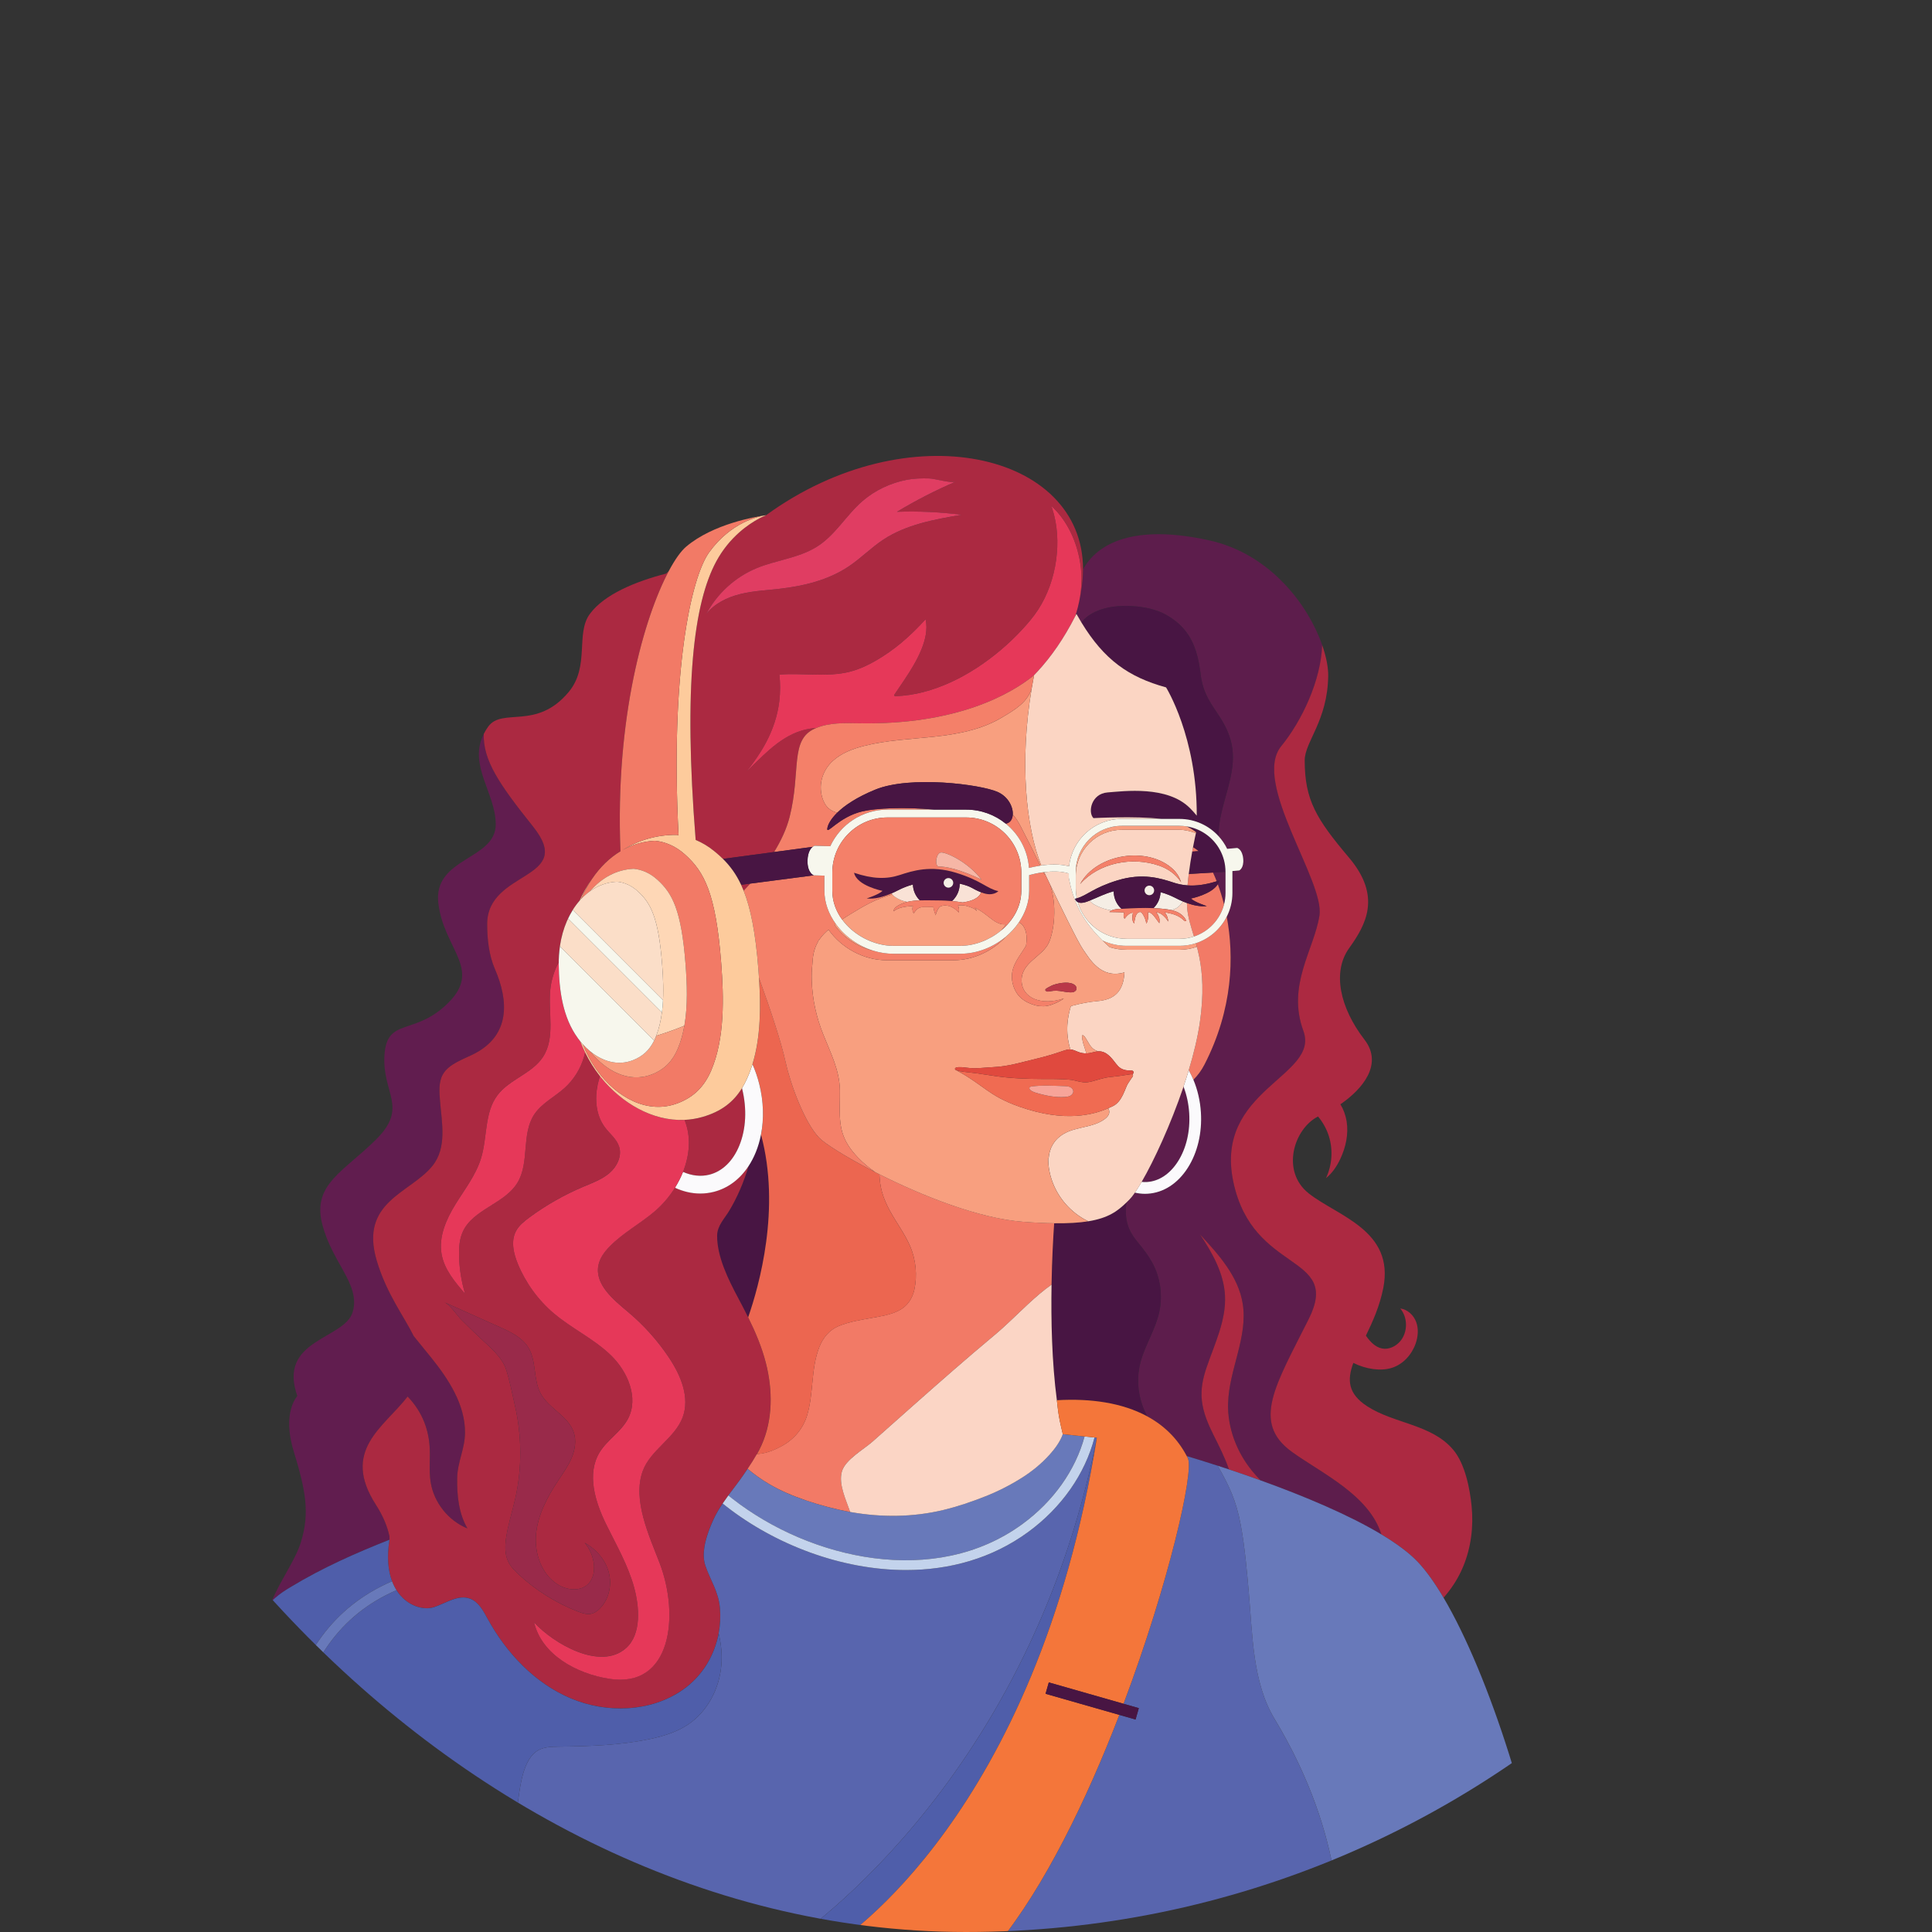 <?xml version="1.0" encoding="UTF-8"?>
<svg id="Layer_1" data-name="Layer 1" xmlns="http://www.w3.org/2000/svg" xmlns:xlink="http://www.w3.org/1999/xlink" viewBox="0 0 1259.65 1259.65">
  <rect x="0" y="0" width="1259.65" height="1259.65" fill="#333333" stroke="none"/>
  <defs>
    <style>
      .cls-1 {
        fill: #f06b52;
      }

      .cls-1, .cls-2, .cls-3, .cls-4, .cls-5, .cls-6, .cls-7, .cls-8, .cls-9, .cls-10, .cls-11, .cls-12, .cls-13, .cls-14, .cls-15, .cls-16, .cls-17, .cls-18, .cls-19, .cls-20, .cls-21, .cls-22, .cls-23, .cls-24, .cls-25, .cls-26, .cls-27, .cls-28, .cls-29, .cls-30, .cls-31, .cls-32 {
        stroke-width: 0px;
      }

      .cls-2 {
        fill: #fed7b6;
      }

      .cls-3 {
        fill: #ab2941;
      }

      .cls-33 {
        clip-path: url(#clippath);
      }

      .cls-4 {
        fill: none;
      }

      .cls-5 {
        fill: #f89f7f;
      }

      .cls-6 {
        fill: #5865ae;
      }

      .cls-7 {
        fill: #f6b6a6;
      }

      .cls-8 {
        fill: #b93848;
      }

      .cls-9 {
        fill: #fbdec8;
      }

      .cls-10 {
        fill: #f7a499;
      }

      .cls-11 {
        fill: #f5eee5;
      }

      .cls-12 {
        fill: #611d4f;
      }

      .cls-13 {
        fill: #6879ba;
      }

      .cls-14 {
        fill: #fbfafc;
      }

      .cls-15 {
        fill: #fdcb9c;
      }

      .cls-16 {
        fill: #f9e2d6;
      }

      .cls-17 {
        fill: #4f5eaa;
      }

      .cls-18 {
        fill: #c3d3ec;
      }

      .cls-19 {
        fill: #ac2941;
      }

      .cls-20 {
        fill: #e0493e;
      }

      .cls-21 {
        fill: #f48069;
      }

      .cls-22 {
        fill: #ec6650;
      }

      .cls-23 {
        fill: #e03d62;
      }

      .cls-24 {
        fill: #992a4a;
      }

      .cls-25 {
        fill: #fbd5c5;
      }

      .cls-26 {
        fill: #5d1d4c;
      }

      .cls-27 {
        fill: #481543;
      }

      .cls-28 {
        fill: #f27a66;
      }

      .cls-29 {
        fill: #f4763a;
      }

      .cls-30 {
        fill: #fbd5c3;
      }

      .cls-31 {
        fill: #e63859;
      }

      .cls-32 {
        fill: #f7f7ed;
      }
    </style>
    <clipPath id="clippath">
      <rect class="cls-4" x="0" y="0" width="1259.65" height="1259.65" rx="629.82" ry="629.82"/>
    </clipPath>
  </defs>
  <g class="cls-33">
    <g>
      <path class="cls-4" d="M667.52,1003.82c-1.8-.6-3.6-1.2-5.4-1.8,1.8.61,3.6,1.2,5.4,1.8Z"/>
      <g>
        <path class="cls-4" d="M701.81,400.26s0,0,0,0c0,0,0,0,0,0,.03.05.06.1.08.15-.06-.28-.11-.57-.16-.85-.21.72-.44,1.44-.67,2.15.24-.48.49-.96.73-1.44Z"/>
        <path class="cls-26" d="M793.28,574.58c.57-.18,1.14-.36,1.73-.56-.19.88-.53,1.69-1,2.46,1.47,3.96,2.86,8.38,4.07,13.2.62-2.41.96-4.93.96-7.53v-13.72s0,0,0-.01l-8.17.48c.81,1.76,1.62,3.65,2.42,5.68Z"/>
        <path class="cls-26" d="M795.29,553.94c-.22-.4-.45-.8-.69-1.19-.03.42-.06.83-.1,1.24l.8-.06Z"/>
        <path class="cls-26" d="M744.32,770.58c1.16.12,2.33.15,3.51.08,7.83-.49,15.01-5.26,20.21-13.44,5.45-8.57,8.04-19.73,7.32-31.44-.37-5.97-1.59-11.7-3.55-16.91-.13.08-.26.16-.39.24-8.17,24.01-18.94,47.46-27.1,61.48Z"/>
        <path class="cls-26" d="M705.75,378.8c-.57,5.87-1.56,11.47-2.93,16.83-.03.13-.06.26-.09.39-.02.07-.04.14-.06.22-.29,1.12-.6,2.23-.93,3.33.05.29.1.57.16.85,1.06,1.89,2.12,3.71,3.19,5.47.17-.22.33-.45.51-.67,2.31-2.81,5.36-4.88,8.65-6.39,7.39-3.39,15.93-4.12,23.95-3.64,7.38.45,15.19,1.91,21.75,5.48,4.79,2.61,9.16,6.05,12.61,10.29,3.19,3.92,5.49,8.49,7.06,13.28,1.67,5.07,2.59,10.37,3.22,15.66.66,5.59,2.29,10.82,4.97,15.77,2.45,4.53,5.54,8.67,8.27,13.03,3.05,4.88,5.43,10.03,6.73,15.66,2.98,12.88-1.08,25.44-4.47,37.79-1.72,6.25-3.35,12.67-3.71,19.16-.07,1.29-.07,2.61-.04,3.94,2.21,2.44,4.09,5.19,5.54,8.19l6.52-.59s3.37.78,3.94,7.04c.57,6.26-2.6,7.64-2.6,7.64l-3.42.31.04.27-1.05.06c0,.09,0,.18,0,.28v13.72c0,5.6-1.35,10.88-3.72,15.56,4.87,25.68,4.09,60.21-14.52,96.39-1.99,3.88-4.43,7.15-7.23,9.88,2.74,6.51,4.43,13.76,4.9,21.33.83,13.31-2.19,26.1-8.49,36.02-6.55,10.31-15.85,16.34-26.2,16.98-.59.04-1.19.06-1.78.06-2.24,0-4.44-.28-6.59-.78-1.36,1.97-2.59,3.51-3.63,4.56-.63.63-1.26,1.25-1.89,1.86-.52,4.5-.61,9,.51,13.42,1.25,4.95,4.01,9.09,7.24,12.96,3.33,3.99,6.5,8.15,9.02,12.71,5.39,9.74,7.02,21.48,4.64,32.36-2.47,11.31-9.04,21.16-12.12,32.27-2.59,9.34-2.1,19.44,1.13,28.57.87,2.48,1.94,4.84,3.13,7.13,10.85,5.88,19.74,14.37,25.8,25.91,5.84,1.75,12.49,3.81,20.17,6.29,2.44.79,4.9,1.61,7.37,2.43-2.62-7.67-6.3-14.92-10.06-22.42-3.52-7.02-6.7-14.45-7.59-22.31-.86-7.59.59-14.47,3.02-21.64,5.25-15.49,12.93-30.87,12.03-47.2-.8-14.42-8.24-27.57-16.24-39.59,12.23,13.17,25.03,27.46,27.82,45.22,3.41,21.68-8.95,42.83-9.55,64.77-.44,15.92,5.56,31.75,15.63,44.09,1.72,2.11,3.58,4.17,5.5,6.2,29.29,10.55,57.91,22.7,78.81,35.24-8.12-25.77-38.88-39.77-58.3-53.77-26.71-19.26-10.51-43.78,10.95-86.69,21.45-42.91-36.34-28.9-49.16-89.31-12.82-60.42,56.6-68.74,45.65-98.51-10.95-29.77,7-52.97,10.51-75.3,3.5-22.33-44.22-86.69-24.95-110.33,13.51-16.58,25.92-42.83,26.71-65.95-9.04-25.81-33.7-59.55-73.91-68.33-48.96-10.7-72.65,1.93-82.02,18.95,0,2.49-.12,5.03-.37,7.62Z"/>
        <path class="cls-19" d="M860.3,596.83c-3.5,22.33-21.45,45.53-10.51,75.3,10.95,29.77-58.47,38.09-45.65,98.51,12.82,60.42,70.61,46.41,49.16,89.31-21.45,42.91-37.65,67.42-10.95,86.69,19.42,14.01,50.18,28,58.3,53.77,9.91,5.95,18.1,11.98,23.78,17.98,5.42,5.73,11.07,13.65,16.77,23.3,4.58-5.18,8.46-10.98,11.41-17.22.49-1.03.95-2.08,1.39-3.13,5.12-12.35,6.8-25.96,5.5-39.23-1.13-11.52-4.26-27.58-11.91-36.75-14.01-16.8-38.6-17.04-56.21-28.49-12.7-8.27-13.05-17.28-9.01-28.27,4.06,2.03,8.44,3.42,12.94,4.02,4.11.54,8.36.45,12.3-.83,7.27-2.34,12.9-8.63,15.4-15.84,1.56-4.51,1.99-9.55.33-14.02-1.66-4.47-5.64-8.22-10.37-8.8,4.98,5.91,4.97,15.42-.01,21.32-2.89,3.42-7.5,5.62-11.9,4.75-4.29-.84-7.56-4.28-10.12-7.82-.13-.18-.25-.37-.38-.55,4.38-9.01,8.99-19.22,11.33-31.01,7.44-37.65-29.77-46.85-48.6-61.73-18.3-14.47-9.71-42.17,6.07-50.14,3.09,3.69,5.49,7.96,6.97,12.54,2.91,9,2.25,19.1-1.79,27.65,4.11-3.26,7.08-7.77,9.32-12.52,3.6-7.63,5.47-16.27,4.12-24.6-.63-3.88-2.01-7.66-4.05-11.02,14.5-9.94,28.03-26.17,15.7-42.16-16.2-21.01-21.01-44.22-10.07-59.54,10.95-15.32,21.45-33.71,0-59.1-21.45-25.39-28.9-37.65-28.9-63.48,0-12,14.98-25.83,15.32-55.16.06-5.4-1.26-12.35-3.94-19.98-.79,23.12-13.2,49.37-26.71,65.95-19.26,23.64,28.46,88,24.95,110.33Z"/>
        <path class="cls-27" d="M496.15,739.78c-.78,3.96-1.89,7.78-3.35,11.4-1.32,3.26-2.89,6.25-4.67,8.98-3.16,10.69-7.5,20.69-12.64,29.23-3.25,5.4-7.86,9.81-7.92,16.31-.11,13.65,7.27,28.56,13.56,40.34,2.27,4.26,4.51,8.52,6.64,12.83,7.19-20.62,21.36-71.1,8.38-119.08Z"/>
        <path class="cls-27" d="M760.27,448.2s20.23,32.41,20,83.62c-1.18-1.49-2.65-3.14-4.47-4.96-14.78-14.78-43.01-11-53.69-10.18-10.67.82-12.97,12.97-9.19,16.75,0,0,27.34-1.48,44.15.5h11.98c10.11,0,19.22,4.37,25.54,11.32-.02-1.33-.03-2.65.04-3.94.36-6.49,2-12.91,3.71-19.16,3.39-12.34,7.45-24.91,4.47-37.79-1.3-5.62-3.68-10.78-6.73-15.66-2.73-4.36-5.81-8.5-8.27-13.03-2.68-4.95-4.31-10.18-4.97-15.77-.63-5.29-1.55-10.59-3.22-15.66-1.57-4.79-3.87-9.36-7.06-13.28-3.45-4.24-7.82-7.67-12.61-10.29-6.56-3.57-14.36-5.04-21.75-5.48-8.03-.48-16.57.25-23.95,3.64-3.29,1.51-6.33,3.59-8.65,6.39-.18.22-.34.44-.51.67,14.8,24.3,30.71,35.59,55.17,42.31Z"/>
        <path class="cls-27" d="M743.7,887.72c3.08-11.11,9.65-20.96,12.12-32.27,2.37-10.88.74-22.63-4.64-32.36-2.52-4.56-5.69-8.72-9.02-12.71-3.23-3.87-5.99-8.01-7.24-12.96-1.12-4.43-1.03-8.92-.51-13.42-5.78,5.61-11.74,10.15-24.9,12.27-.02,0-.05,0-.08,0-5.78.93-12.96,1.39-22.12,1.28-.6,8.75-1.42,23.09-1.71,40.03,0,.05,0,.09,0,.14-.39,22.82.18,50.31,3.47,75.22,22.03-1.3,42.64,1.69,58.88,10.48-1.19-2.29-2.25-4.66-3.13-7.13-3.22-9.13-3.72-19.23-1.13-28.57Z"/>
        <path class="cls-19" d="M800.71,914.88c.6-21.94,12.97-43.08,9.55-64.77-2.79-17.76-15.59-32.05-27.82-45.22,8,12.02,15.44,25.17,16.24,39.59.9,16.33-6.78,31.71-12.03,47.2-2.43,7.17-3.88,14.06-3.02,21.64.89,7.87,4.08,15.3,7.59,22.31,3.76,7.5,7.44,14.75,10.06,22.42,6.82,2.28,13.7,4.65,20.54,7.12-1.92-2.04-3.77-4.09-5.5-6.2-10.07-12.34-16.06-28.17-15.63-44.09Z"/>
        <path class="cls-12" d="M186.51,1036.56c1.17-.73,2.37-1.46,3.59-2.19,20.16-12.18,41.9-21.86,63.85-30.5-.02-.77-.01-1.49,0-2.17-1.35-6.21-3.97-13.03-8.78-20.47-23.02-35.68,5.06-50.51,20.61-70.72,8.21,8.55,13.4,19.24,14.33,32.36.56,7.87-.56,15.84.7,23.62,2.13,13.22,11.55,25.02,23.96,30.03-5.73-9.88-6.85-21.5-6.69-32.71.14-10.54,5.06-19.17,5.12-29.73.1-18.25-10.61-34.68-22.04-48.91-3.75-4.68-7.66-9.31-11.41-14.05-6.43-13.05-17.72-27.54-24.13-49.26-11.38-38.53,21.89-43.78,36.34-61.73,9.62-11.95,6.05-28.34,4.94-42.32-.45-5.62-1.04-12.07,1.8-17.21,3.98-7.21,14.09-10.15,20.98-13.8,22.68-12,22.2-33.83,13-55-3.89-8.95-5.04-19.64-5.04-29.28,0-35.46,58.01-28.46,29.99-63.48-22.38-27.98-32.74-43.39-32.21-60.5-10.35,20.43,7.8,38.52,7.8,58.97,0,23.32-41.04,21.45-37.42,51.44,3.61,29.99,28.56,42.79,6.56,64.79-21.99,22-40.06,9.2-41.69,34.14-1.65,24.96,15.75,33.82-5.26,54.84-21.01,21.01-41.69,29.23-35.46,54.84,6.24,25.62,25.28,39.73,20.02,57.8-5.25,18.06-49.24,17.72-36.11,54.84,0,0-10.13,10.51-2.44,35.79,7.69,25.27,10.87,40.2,4.64,59.89-3.59,11.35-13.07,24.23-18.89,38,.12-.11.23-.23.35-.34,2.87-2.69,5.88-5.02,9.02-6.98Z"/>
        <path class="cls-3" d="M347.62,539.04c28.02,35.02-29.99,28.02-29.99,63.48,0,9.64,1.15,20.33,5.04,29.28,9.21,21.18,9.69,43.01-13,55-6.89,3.65-17,6.59-20.98,13.8-2.84,5.13-2.25,11.59-1.8,17.21,1.12,13.98,4.69,30.36-4.94,42.32-14.45,17.95-47.72,23.2-36.34,61.73,6.42,21.72,17.7,36.2,24.13,49.26,3.76,4.73,7.66,9.37,11.41,14.05,11.42,14.23,22.14,30.67,22.04,48.91-.06,10.56-4.97,19.19-5.12,29.73-.15,11.2.96,22.83,6.69,32.71-12.41-5.02-21.83-16.82-23.96-30.03-1.26-7.79-.14-15.76-.7-23.62-.93-13.11-6.13-23.81-14.33-32.36-15.55,20.21-43.62,35.04-20.61,70.72,4.81,7.45,7.43,14.26,8.78,20.47-.02.68-.02,1.4,0,2.17,0,.01,0,.02,0,.03-1.85,11.37-.88,20.27,1.68,27.04.81,2.15,1.79,4.09,2.88,5.81,6.58,10.38,17.55,13.34,24.48,11.05,7.78-2.57,15.62-8.33,23.33-5.56,5.66,2.03,8.76,7.95,11.65,13.23,12.24,22.33,30.71,41.91,54.17,51.82,23.45,9.91,52.09,9.03,72.97-5.55,6.43-4.49,11.87-10.33,15.93-17.04,3.67-6.06,6.18-12.77,7.49-19.71,1.02-5.41,1.32-10.96.86-16.46-.9-10.76-6.11-18.01-9.46-27.6-3.26-9.35,1.37-21.87,5.32-30.45,1.62-3.53,3.67-6.92,5.9-10.24,1.19-1.77,2.44-3.52,3.72-5.25,3.28-4.45,6.71-8.81,9.76-13.22.95-1.37,1.9-2.75,2.84-4.14,2.1-3.11,4.14-6.26,5.98-9.52,1.09-1.94,2.12-3.92,3.04-5.96,7.44-16.58,7.33-35.8,2.86-53.41-2.66-10.49-6.84-20.31-11.58-29.91-2.13-4.31-4.37-8.57-6.64-12.83-6.28-11.78-13.67-26.69-13.56-40.34.05-6.49,4.66-10.91,7.92-16.31,5.14-8.54,9.48-18.54,12.64-29.23-5.7,8.74-13.61,14.65-22.94,16.96-2.84.7-5.72,1.05-8.61,1.05-5.54,0-11.1-1.28-16.5-3.78-3.67,5.87-8.26,11.2-13.42,15.58-9.45,8.02-20.65,13.95-29.28,22.85-3.31,3.42-6.29,7.42-7.22,12.08-2.5,12.49,9.67,22.41,19.43,30.61,10.24,8.59,19.24,18.65,26.64,29.78,7.63,11.47,13.69,25.85,8.86,38.75-5.15,13.79-21.1,21.33-26.08,35.18-6.74,18.74,4.19,41.96,11.05,59.85,13,33.91,7.99,82-32.93,75.51-21.39-3.4-43.92-15.73-48.91-36.8,12.17,13.42,42.95,31.81,59.9,16.82,10.4-9.2,8.65-27.4,5.38-39.43-3.95-14.58-11.65-27.82-18.26-41.29-7.25-14.76-12.84-32.96-4.28-47,4.99-8.19,14.05-13.4,18.51-21.89,7.13-13.61-.19-30.76-11.25-41.43-11.06-10.66-25.38-17.31-37.1-27.24-10.28-8.71-18.42-19.91-23.53-32.37-2.76-6.74-4.58-14.64-1.25-21.12,1.92-3.73,5.3-6.46,8.67-8.95,10.94-8.09,22.85-14.87,35.39-20.15,5.93-2.5,12.13-4.74,17.01-8.94,4.87-4.2,8.19-10.97,6.28-17.11-1.57-5.04-6.13-8.46-9.29-12.68-5.81-7.76-6.75-18.33-4.72-27.82.4-1.87.91-3.7,1.49-5.51-3.85-4.89-7.05-10.07-9.68-15.49-.21.94-.43,1.87-.69,2.78-2.2,7.78-6.63,14.92-12.62,20.35-6.59,5.97-15.11,10.04-19.95,17.49-8.38,12.9-2.85,31.24-10.86,44.38-8.42,13.81-28.99,17.24-35.65,31.99-2.1,4.66-2.49,9.9-2.42,15.01.12,8.57,1.45,17.13,3.93,25.34-6.62-7.63-13.5-15.77-15.29-25.71-2.05-11.37,2.99-22.79,9.05-32.62,6.07-9.83,13.39-19.15,16.72-30.2,4.11-13.61,2.09-29.51,10.63-40.88,7.81-10.41,22.55-14.06,29.68-24.94,8.23-12.56,3.24-29.19,4.8-44.12.64-6.16,2.56-12.15,5.47-17.61,0-.57,0-1.14.02-1.7,0-.14.01-.28.02-.42.03-.84.07-1.68.12-2.51,0-.06.01-.13.02-.19.06-.94.15-1.86.24-2.78,0-.04,0-.08.01-.12.09-.86.2-1.72.32-2.57,0-.02,0-.04,0-.06,0,0,0,0,0,0,1.73-11.98,6.31-22.32,12.82-29.77,2.29-5.14,5.02-9.92,8.17-14.29,5.14-7.58,11.42-13.72,18.53-18-3.53-87.34,15.58-152.78,31.51-182.7-.59.56-1.18,1.12-1.75,1.68-20.14,5.25-40.18,13.47-49.69,26.26-9.53,12.81.08,34.22-13.8,50.9-21.01,25.28-43.34,9.89-52.54,22.66-1.15,1.59-2.08,3.16-2.87,4.73-.53,17.12,9.83,32.53,32.21,60.5ZM325.78,865.24c7.13,3.2,14.7,6.77,18.75,13.46,5.36,8.85,3.04,20.68,7.94,29.81,5.28,9.84,17.94,14.65,21.56,25.21,1.85,5.4.9,11.43-1.29,16.69-2.19,5.27-5.55,9.95-8.7,14.71-7.05,10.65-13.33,22.32-14.54,35.03-1.21,12.72,3.66,26.7,14.64,33.23,5.94,3.53,14.31,4.29,19.25-.53,3.56-3.47,4.44-8.95,3.72-13.87-.71-4.8-2.77-9.39-5.89-13.11,7.5,4.17,13.59,11.17,15.74,19.47,2.15,8.3-.01,17.82-6.22,23.74-1.34,1.28-2.89,2.41-4.68,2.93-3.09.89-6.37-.18-9.37-1.35-14.18-5.55-27.32-13.78-38.49-24.13-2.67-2.47-5.28-5.13-6.85-8.41-2.33-4.88-2.12-10.58-1.29-15.93,1.3-8.47,3.98-16.66,5.87-25.02,4.52-19.98,4.33-40.96-.22-60.92-1.75-7.67-3.39-16.24-5.81-23.63-2.62-7.97-11.04-14.83-16.95-20.39-4.1-3.86-8.14-7.78-12.12-11.77-2.98-2.98-7.26-9.68-11.03-11.37,12,5.38,23.99,10.77,35.99,16.15Z"/>
        <path class="cls-3" d="M701.04,401.78l.04-.07c.23-.71.45-1.43.67-2.15.33-1.1.64-2.21.93-3.33-.49,1.88-1.05,3.72-1.63,5.54Z"/>
        <path class="cls-3" d="M467,366.04c-14.66,27.14-21.48,80.66-13.44,181.58,4.24,1.78,8.4,4.25,12.36,7.51,1.9,1.56,3.71,3.16,5.43,4.86l33.34-4.48c4.4-7.15,8.16-14.98,10.17-23.05,7.45-29.77,0-49.9,16.2-57.35.39-.18.79-.34,1.18-.5-3.24.22-6.44.76-9.56,1.7-7.96,2.41-14.85,7.15-21.06,12.56-5.1,4.45-9.82,9.3-14.71,13.96,4.63-5.85,8.91-11.97,12.43-18.55,4.55-8.51,7.66-17.7,8.79-27.3.67-5.71.62-11.47.06-17.18,14.31-1.14,28.79,1.49,42.99-1.22,7.31-1.4,13.92-4.42,20.32-8.14,5.77-3.36,11.23-7.24,16.36-11.52,5.58-4.66,10.73-9.8,15.62-15.17,1.48,6.57-.18,13.4-2.67,19.54-2.88,7.11-6.98,13.69-11.22,20.06-2.13,3.2-4.33,6.35-6.47,9.55-.27.4.09.98.56.97,12.5-.35,24.71-3.82,36.04-8.99,11.79-5.38,22.71-12.62,32.6-20.96,4.83-4.07,9.42-8.43,13.73-13.06,3.92-4.21,7.73-8.62,10.86-13.45,6.26-9.66,10.11-20.87,11.68-32.25,1.56-11.27.96-22.98-2.59-33.83-.17-.53-.39-1.04-.57-1.57,10.42,9.7,16.53,23.02,18.83,37.01,0,.05.02.1.02.15,1.55,9.54.93,19.32-1.45,28.69,1.37-5.35,2.36-10.96,2.93-16.83.25-2.59.37-5.13.37-7.62.04-76.09-113.76-102.68-206.61-35.27l-4.57,2.15c-6.69,3.57-19.3,11.99-27.94,27.98ZM532.04,356.81c12.62-7.68,19.55-20.92,30.54-30.31,8.13-6.95,18.25-11.67,28.74-13.67,4.82-.92,9.73-1.02,14.62-.87,3.66.11,14.32,3.31,17.18,2.08-13.19,5.68-26,12.25-38.31,19.66,14.05-.5,28.14.15,42.08,1.95-17.76,3.06-36.1,6.33-51.12,16.29-7.84,5.19-14.47,12.03-22.27,17.28-13.29,8.94-29.35,12.88-45.26,14.68-8.61.97-17.32,1.38-25.72,3.47-8.4,2.09-16.66,6.09-22,12.91,7.07-13.33,18.9-24.08,32.85-29.84,12.67-5.23,26.97-6.5,38.67-13.62Z"/>
        <path class="cls-3" d="M483.19,576.87c.57,1.23,1.13,2.52,1.67,3.87,1.34-1.4,2.79-2.95,4.3-4.64l-5.97.78Z"/>
        <path class="cls-31" d="M559.63,471.58c64.28,1.25,99.43-19.08,114.54-31.33,0,0,.02-.02.03-.03.78-.8,1.54-1.62,2.31-2.45h0c8.82-9.56,17.11-21.39,24.53-35.99.59-1.82,1.14-3.66,1.63-5.54.02-.07.04-.14.06-.22.03-.13.06-.26.09-.39,2.38-9.37,3-19.15,1.45-28.69,0-.05-.02-.1-.02-.15-2.3-13.99-8.4-27.31-18.83-37.01.19.52.4,1.04.57,1.57,3.56,10.85,4.15,22.57,2.59,33.83-1.57,11.37-5.43,22.58-11.68,32.25-3.13,4.84-6.94,9.24-10.86,13.45-4.3,4.63-8.9,8.99-13.73,13.06-9.89,8.34-20.82,15.58-32.6,20.96-11.33,5.17-23.54,8.64-36.04,8.99-.47.01-.83-.56-.56-.97,2.14-3.2,4.34-6.35,6.47-9.55,4.24-6.37,8.35-12.94,11.22-20.06,2.48-6.14,4.14-12.97,2.67-19.54-4.89,5.37-10.04,10.51-15.62,15.17-5.12,4.28-10.58,8.16-16.36,11.52-6.39,3.72-13.01,6.75-20.32,8.14-14.2,2.71-28.68.08-42.99,1.22.57,5.71.61,11.48-.06,17.18-1.13,9.6-4.24,18.79-8.79,27.3-3.52,6.58-7.8,12.7-12.43,18.55,4.89-4.66,9.61-9.52,14.71-13.96,6.21-5.41,13.11-10.15,21.06-12.56,3.12-.94,6.32-1.48,9.56-1.7,8.55-3.52,18.33-3.22,27.38-3.04Z"/>
        <path class="cls-6" d="M715.14,937.4l-1.52-.16v.04c-6.16,23.78-21.47,45.61-43.11,61.49-23.79,17.45-51.61,24.89-79.81,24.89-42.29,0-85.44-16.73-117.16-41.49h0c-.8-.62-1.58-1.26-2.37-1.9-2.24,3.31-4.28,6.71-5.9,10.24-3.95,8.59-8.58,21.1-5.32,30.45,3.34,9.59,8.56,16.84,9.46,27.6.46,5.49.16,11.05-.86,16.46,1.66,6.68,2.34,13.57,1.79,20.43-1.22,15.38-9,30.48-21.86,39.01-7.27,4.83-15.79,7.43-24.32,9.27-19.69,4.25-39.98,4.78-60.12,5.06-4.41.06-9.03.16-12.91,2.26-10.18,5.51-12.02,23.63-13.42,33.86-1.59,11.62-2.21,23.34-2.12,35.07.11,12.81,1.59,25.59,3.7,38.22.51,3.03,1,6.07,1.64,9.08.64,3.01,1.7,5.97,2.73,8.86.22.6.44,1.2.67,1.8h168.27s156.7-99.76,202.55-330.56Z"/>
        <path class="cls-6" d="M830.94,1120.61c-14.27-23.65-14.25-54.42-16.75-82.67-.6-6.84-1.21-13.7-1.95-20.53-.85-7.8-1.87-15.56-3.29-23.24-2.91-15.77-7.61-25.59-15.03-38.54-7.69-2.47-14.33-4.54-20.17-6.29.24.46.49.91.72,1.37,4.23,8.55-12.46,81.8-41.93,160.14l9.96,2.85-2.12,7.42-10.59-3.03c-21.27,55.26-48.73,112.12-79.57,149.87h222.29c.38-5.51,6.4-67.84-41.58-147.35Z"/>
        <path class="cls-6" d="M190.1,1034.37c-1.22.73-2.42,1.46-3.59,2.19,1.19-.74,2.39-1.47,3.59-2.19Z"/>
        <path class="cls-13" d="M1011.74,1267.95c-9.68-79.3-40.92-176.14-70.55-226.26-5.71-9.65-11.35-17.58-16.77-23.3-5.68-6-13.87-12.03-23.78-17.98-20.9-12.54-49.52-24.69-78.81-35.24-6.84-2.47-13.72-4.84-20.54-7.12-2.46-.82-4.92-1.63-7.37-2.43,7.42,12.96,12.12,22.78,15.03,38.54,1.41,7.67,2.44,15.44,3.29,23.24.74,6.83,1.34,13.68,1.95,20.53,2.49,28.26,2.48,59.03,16.75,82.67,47.98,79.51,41.96,141.84,41.58,147.35,0,.03,0,.07,0,.1.57-.04,1.14-.06,1.71-.1,11.53-.74,105.67,0,137.53,0Z"/>
        <path class="cls-13" d="M666.55,963.32c-7.59,4.83-15.58,8.88-23.94,12.21-8.94,3.56-18.2,6.71-27.56,8.96-19.78,4.76-40.38,4.9-60.37,1.36-.13-.02-.25-.05-.38-.07h0c-9.86-1.77-19.57-4.38-29.05-7.6-8.26-2.81-16.27-6.15-23.8-10.58-4.96-2.92-9.62-6.25-13.99-9.93-.94,1.39-1.89,2.76-2.84,4.14-3.04,4.41-6.48,8.77-9.76,13.22.87.7,1.74,1.4,2.61,2.08h0c50.96,39.79,132.32,58.22,189.21,16.48,20.18-14.81,34.51-35.03,40.44-57.03l-14.2-1.48c-1.83,5.09-5.3,9.69-8.85,13.59-5.12,5.64-11.12,10.56-17.55,14.65Z"/>
        <path class="cls-18" d="M666.7,993.59c-56.9,41.74-138.25,23.3-189.21-16.49h0c-.88-.68-1.75-1.38-2.61-2.08-1.28,1.73-2.52,3.48-3.72,5.25.79.64,1.58,1.28,2.37,1.9h0c31.72,24.76,74.87,41.49,117.16,41.49,28.2,0,56.02-7.44,79.81-24.89,21.64-15.88,36.95-37.72,43.1-61.49v-.04s-6.46-.68-6.46-.68c-5.93,22-20.26,42.22-40.44,57.03Z"/>
        <path class="cls-17" d="M340.92,1257.29c-.64-3-1.13-6.05-1.64-9.08-2.12-12.63-3.6-25.4-3.7-38.22-.1-11.73.53-23.44,2.12-35.07,1.4-10.23,3.24-28.35,13.42-33.86,3.88-2.1,8.5-2.2,12.91-2.26,20.14-.28,40.43-.8,60.12-5.06,8.53-1.84,17.05-4.44,24.32-9.27,12.86-8.53,20.64-23.63,21.86-39.01.55-6.87-.13-13.76-1.79-20.43-1.31,6.94-3.83,13.65-7.49,19.71-4.06,6.71-9.5,12.55-15.93,17.04-20.88,14.57-49.52,15.46-72.97,5.55-23.45-9.91-41.93-29.49-54.17-51.82-2.89-5.28-5.98-11.2-11.65-13.23-7.71-2.77-15.55,2.99-23.33,5.56-6.93,2.29-17.9-.68-24.48-11.05-75.89,32.89-75.6,125.16-75.31,214.61.02,5.54.04,11.07.04,16.57h161.08c-.22-.6-.45-1.2-.67-1.8-1.03-2.89-2.09-5.85-2.73-8.86Z"/>
        <path class="cls-17" d="M255.63,1030.95c-2.56-6.77-3.53-15.68-1.68-27.04,0-.01,0-.02,0-.03-21.95,8.64-43.68,18.32-63.85,30.5-1.2.72-2.4,1.45-3.59,2.19-3.14,1.97-6.15,4.3-9.02,6.98-.12.11-.23.23-.35.34-54.6,51.47-62.88,224.07-62.88,224.07h62.53c0-5.5-.02-11.02-.04-16.55-.3-91.63-.6-186.14,78.86-220.45Z"/>
        <path class="cls-28" d="M776.45,585.84c2.38,2.38,10.34,4.93,10.34,4.93-4.15.47-8.69-.49-12.94-2.01.03,1.25.09,2.46.19,3.59.56,6.08,2.44,11.74,4.41,18.26,9.59-3.18,17.05-11.07,19.61-20.93-1.21-4.82-2.6-9.24-4.07-13.2-4.07,6.71-17.55,9.36-17.55,9.36Z"/>
        <path class="cls-28" d="M779.73,614.96c.22.77.43,1.56.63,2.36.18.66.35,1.31.51,1.99.36,1.44.71,2.94,1.02,4.51,2.13,10.55,3.16,23.93.36,43.06-1.4,9.61-3.96,20.18-7.21,30.93,1.12,1.97,2.14,4.03,3.04,6.17,2.79-2.72,5.23-6,7.23-9.88,18.6-36.18,19.38-70.71,14.52-96.39-4.12,8.11-11.34,14.39-20.1,17.24Z"/>
        <path class="cls-28" d="M771.8,708.86c-.05-.14-.11-.28-.16-.42-.07.22-.15.44-.22.66.13-.08.26-.16.39-.24Z"/>
        <path class="cls-28" d="M774.27,577.27c5.62.41,11.76-.41,19.01-2.69-.79-2.03-1.61-3.93-2.42-5.68l-15.8.93c-.31,2.48-.58,4.98-.79,7.45Z"/>
        <path class="cls-28" d="M781.57,554.92c-1.17-.96-2.4-1.84-3.71-2.63-.18.93-.36,1.92-.54,2.94l4.25-.3Z"/>
        <path class="cls-13" d="M258.51,1036.77c-1.1-1.73-2.07-3.66-2.88-5.81-79.46,34.31-79.16,128.82-78.86,220.45.02,5.53.04,11.05.04,16.55,0,.03,0,.07,0,.1h6.43s0-.07,0-.1c0-5.51-.02-11.04-.04-16.57-.29-89.46-.58-181.72,75.31-214.61Z"/>
        <path class="cls-14" d="M771.64,708.45c.05.14.11.28.16.42,1.96,5.22,3.18,10.94,3.55,16.91.73,11.71-1.87,22.87-7.32,31.44-5.2,8.18-12.38,12.96-20.21,13.44-1.18.07-2.35.04-3.51-.08-1.57,2.7-3.05,5.06-4.39,7,2.15.5,4.36.78,6.59.78.59,0,1.19-.02,1.78-.06,10.34-.64,19.65-6.67,26.2-16.98,6.31-9.92,9.32-22.71,8.49-36.02-.47-7.57-2.16-14.81-4.9-21.33-.9-2.14-1.92-4.2-3.04-6.17-1.07,3.54-2.21,7.09-3.41,10.64Z"/>
        <path class="cls-30" d="M701.81,400.27s0,0,0,0c-.24.49-.49.96-.73,1.44l-.04.07c-7.42,14.6-15.71,26.43-24.53,35.99-.77.83-1.54,1.65-2.31,2.45,0,0,0,0,0,0-.58,2.94-1.1,5.86-1.58,8.76-7.97,47.8-3.74,90.36,6.28,115.3,5.47-.78,12.16-1.07,18.15.53,1.81-17.34,16.51-30.9,34.32-30.9h25.7c-16.82-1.97-44.15-.5-44.15-.5-3.78-3.78-1.48-15.93,9.19-16.75,10.67-.82,38.91-4.6,53.69,10.18,1.82,1.82,3.29,3.46,4.47,4.96.23-51.21-20-83.62-20-83.62-24.46-6.73-40.37-18.01-55.17-42.31-1.07-1.76-2.13-3.57-3.19-5.47-.03-.05-.06-.1-.08-.15,0,0,0,0,0,0Z"/>
        <path class="cls-30" d="M771.42,709.1c.07-.22.15-.44.22-.66,1.2-3.55,2.34-7.1,3.41-10.64,3.24-10.75,5.8-21.32,7.21-30.93,2.8-19.12,1.77-32.51-.36-43.06-.31-1.57-.66-3.07-1.02-4.51-.17-.68-.33-1.34-.51-1.99-3.55,1.25-7.34,1.92-11.32,1.92h-34.45c-3.85,0-7.56-.58-11.07-1.66-.14-.12-.27-.25-.41-.37-1.52-1.35-2.95-2.69-4.29-4.01-14.66-14.38-19.28-27.03-21.96-40.79,0,0,0,0,0,0v-1.4s0-.02,0-.03v-1.49c-5.06-1.6-11-1.49-16.07-.86.11.24.22.5.34.73,0,0,.02.04.03.07.17.35,1.47,3.11,3.43,7.19,6.04,12.59,18.17,37.62,21.49,42.33,4.21,5.94,11.54,19.61,27.06,15.03-.73,12.39-6.41,17.87-18.02,18.78-4.79.38-11.03,1.61-15.66,2.88-.44.12-.87.26-1.3.4-1.99,6.89-3.92,16.23-.31,28.19.06,0,.12,0,.19,0,1.96.17,3.72,1.22,5.59,1.85,1.48.5,3.05.73,4.62.71-.13-.49-.25-.97-.4-1.45-.96-3.22-2.39-6.6-2.34-9.64,0-.22.02-.45.09-.59.1-.21.3-.19.49-.11.91.38,1.78,1.82,2.56,3.18,2.43,4.21,3.59,6.03,7.29,7.3,0,0,0,0,0,0,.19-.01.37-.03.56-.03,5.04-.02,8.35,4.46,11.11,8.07,1.78,2.32,3.4,3.63,6.36,4.22,1.1.22,2.23.24,3.36.24.48,0,1.01.02,1.37.34.61.54.33,1.58-.25,2.15-.01.01-.03.02-.04.03.25.22.36.52.25.95-.03.12-.07.23-.12.33-.17.4-.45.74-.71,1.08-.86,1.14-1.6,2.41-2.39,3.58-.42.62-.72,1.35-1.02,2.04-.77,1.78-1.45,3.59-2.3,5.34-1.48,3.04-3.53,5.96-6.67,7.44-.82.39-1.79.84-2.88,1.31.55.97.81,2.06.59,3.16-.31,1.56-1.5,2.8-2.76,3.77-7.66,5.91-18.81,4.88-27.09,9.89-6.31,3.82-9.12,9.49-9.59,15.63-.17.1-.3.26-.3.52.03,10.72,4.17,21.11,11.14,29.21,4.13,4.8,9.25,8.76,14.96,11.51-.02,0-.05,0-.07.01.02,0,.05,0,.08,0,13.16-2.12,19.12-6.66,24.9-12.27.63-.61,1.26-1.23,1.89-1.86,1.05-1.05,2.27-2.59,3.63-4.56,1.34-1.94,2.82-4.29,4.39-7,8.16-14.02,18.92-37.47,27.1-61.48Z"/>
        <path class="cls-30" d="M773.86,588.76c-.88-.31-1.74-.65-2.59-1-1.21,1.83-2.8,3.65-4.81,4.63-.89.43-1.84.74-2.81.96,1.36.31,2.68.72,3.94,1.31,2.55,1.19,4.84,3.18,5.87,5.8-.68.42-1.49-.24-2.07-.8-1.97-1.9-4.53-3.09-7.16-3.82-.86-.22-1.72-.42-2.59-.58-.61-.11-1.5-.45-2.11-.39,1.23,1.84,2.11,3.71,2.1,5.99-.83-1.52-1.99-2.85-3.29-3.99-.49-.43-1.01-.84-1.59-1.16-.93-.51-1.98-.76-3.01-1.01.96,1.03,1.33,1.9,1.84,3.1.87,2.04.19,3.98.33,4.16-.96-1.29-1.92-2.59-2.87-3.88-1.13-1.53-2.5-3.23-4.56-3.32.39,2.12.2,4.34-.55,6.36-.13.36-.29.73-.59.97-.22-1.75-.78-3.45-1.64-4.99-.41-.74-.89-1.58-1.49-2.18-.54-.53-1.37-.35-2.02.02-1.07.62-1.58,1.86-1.93,3.04-.39,1.35-.65,2.74-.76,4.14-1.65-1.82-1.32-4.64-.81-7.05-2.35.05-4.1,2.11-5.51,3.98-.72-1.23-.81-2.81-.22-4.11-3.22-.31-6.42-.19-9.64-.31.39-.45.89-.79,1.43-1.06-.8-.12-1.59-.26-2.38-.43-3.18-.7-6.25-1.88-9.08-3.49-1.1-.62-2.03-1.49-2.77-2.5-.48.2-.98.39-1.5.59-3.17,1.22-5.11,1.04-6.3.44,4.03,13.81,16.79,23.93,31.88,23.93h34.45c3.29,0,6.45-.54,9.41-1.52-1.97-6.52-3.84-12.18-4.41-18.26-.11-1.13-.16-2.35-.19-3.59Z"/>
        <path class="cls-28" d="M525.26,978.17c9.48,3.22,19.19,5.83,29.05,7.6-2.85-8.29-7.7-18.14-5.4-26.35,2.16-7.71,14.23-14.41,19.89-19.43,8.8-7.8,17.59-15.62,26.39-23.43,17.6-15.6,35.27-31.13,53.34-46.19,7.66-6.38,14.63-13.51,21.95-20.27,4.78-4.41,9.75-8.78,15.12-12.53,0,.05,0,.09,0,.14,0-.05,0-.09,0-.14.29-16.94,1.11-31.28,1.71-40.03-5.9-.07-12.6-.38-20.3-.96-29.06-2.2-65.96-17.04-93.64-30.96.16,3.79.61,7.58,1.6,11.24,1.18,4.36,3.02,8.51,5.17,12.47,4.34,7.98,9.96,15.28,13.47,23.7,3.53,8.46,4.51,18.54,2.59,27.53-1.3,6.08-4.59,11.03-10.17,13.9-5.5,2.83-11.88,3.76-17.9,4.85-7.21,1.3-14.78,2.48-21.56,5.37-5.98,2.55-10,7.56-12.36,13.5-5.61,14.12-3.62,30-7.95,44.46-2.6,8.68-8.41,15.65-16.34,20.04-4.02,2.23-8.62,4.25-13.19,4.96-1.1.17-2.2.32-3.31.47-1.84,3.26-3.87,6.41-5.98,9.52,4.37,3.68,9.03,7.01,13.99,9.93,7.53,4.43,15.54,7.77,23.8,10.58Z"/>
        <path class="cls-22" d="M509.94,942.71c7.92-4.39,13.74-11.36,16.34-20.04,4.33-14.46,2.34-30.34,7.95-44.46,2.36-5.94,6.37-10.95,12.36-13.5,6.78-2.89,14.35-4.07,21.56-5.37,6.02-1.09,12.4-2.02,17.9-4.85,5.58-2.87,8.88-7.83,10.17-13.9,1.92-9,.94-19.07-2.59-27.53-3.51-8.42-9.14-15.72-13.47-23.7-2.15-3.96-4-8.11-5.17-12.47-.99-3.67-1.44-7.45-1.6-11.24-.9-.45-1.78-.9-2.66-1.35,0,0,0,0,0,0-.01,0-.03-.01-.04-.02-.72-.37-1.44-.74-2.15-1.11-.11-.05-.21-.11-.31-.17-17.28-8.99-30.17-17.23-33.86-20.91-9.68-9.68-19.03-35.36-22.03-49.15-3.02-13.88-10.26-35.44-17.45-55.33,1.18,18.22,1.22,38.49-4.26,56.25,1.81,4.11,3.33,8.48,4.47,13.07,2.77,11.2,3.1,22.51,1.08,32.86,12.98,47.98-1.19,98.46-8.38,119.08,4.74,9.6,8.92,19.42,11.58,29.91,4.47,17.61,4.57,36.83-2.86,53.41-.91,2.04-1.94,4.02-3.04,5.96,1.11-.15,2.21-.3,3.31-.47,4.57-.71,9.16-2.74,13.19-4.96Z"/>
        <path class="cls-25" d="M685.59,837.73s0-.09,0-.14c-5.37,3.75-10.34,8.11-15.12,12.53-7.32,6.76-14.29,13.88-21.95,20.27-18.07,15.06-35.74,30.59-53.34,46.19-8.8,7.8-17.58,15.63-26.39,23.43-5.67,5.02-17.73,11.72-19.89,19.43-2.3,8.21,2.55,18.06,5.4,26.35h0c.13.02.25.05.38.07,19.99,3.54,40.59,3.4,60.37-1.36,9.36-2.25,18.62-5.4,27.56-8.96,8.36-3.33,16.35-7.38,23.94-12.21,6.43-4.09,12.43-9,17.55-14.65,3.54-3.9,7.01-8.5,8.85-13.59l-1.25-5.35c-.92-3.95-1.62-7.96-2.08-11.99l-.55-4.8s0,0,0,0c-3.29-24.91-3.86-52.4-3.47-75.22Z"/>
        <path class="cls-5" d="M674.17,440.25s.02-.01.03-.02c0,0,0,0,0,0,0,0-.02.02-.03.03Z"/>
        <path class="cls-5" d="M676.51,437.77c-.77.83-1.54,1.65-2.31,2.45.78-.8,1.54-1.62,2.31-2.45h0Z"/>
        <path class="cls-5" d="M544.91,602.34c-.28.2-.56.4-.83.61,5.91,8.54,15.6,14.7,25.63,16.98-10.06-3.03-18.93-9.46-24.8-17.59Z"/>
        <path class="cls-5" d="M570.63,514.85c22.82-9.36,68.63-3.45,79.79,1.48,6.94,3.06,10.2,9.8,9.9,14.78,2.27,2.33,3.89,5.3,5.41,8.21,4.32,8.28,8.5,16.64,12.53,25.06.21-.03.43-.06.64-.09-10.02-24.93-14.25-67.5-6.28-115.3-2.97,8.83-9.88,13.25-20.13,19.24-13.18,7.7-28.61,10.51-43.79,12.14-15.18,1.62-30.56,2.2-45.35,5.96-7.41,1.88-14.82,4.68-20.45,9.86-6.52,6.01-9.28,14.81-6.93,23.4.77,2.82,2.13,5.58,4.36,7.53,1.61,1.4,3.53,2.27,5.56,2.74,4.78-4.68,12.6-10.03,24.73-15Z"/>
        <path class="cls-5" d="M655,602.69c-3.66.17-6.9-2.2-9.79-4.47-2.84-2.23-5.73-4.52-8.95-6.11-.23-.11-.47-.21-.7-.32.55.57,1.03,1.26,1.38,2.17-1.97-1.97-4.6-2.6-5.68-2.98-1.97-.69-4.49-.97-6.59-.64.12.69.36.92.51,1.62.2.96.14,2.01-.09,2.96-1.44-1.57-3.13-2.95-5.1-3.78-1.96-.83-4.22-1.06-6.24-.39-.41.13-.81.31-1.13.59-.29.25-.51.56-.71.88-.88,1.39-1.53,2.94-1.9,4.54-.66-1.72-1.16-3.51-1.48-5.33-1.87-.01-3.75-.02-5.62-.03-1,0-2.03,0-2.98.29-1.85.57-3.18,2.17-4.17,3.83-.94-1.4-1.14-3.26-.53-4.83-4.44.31-9.17.72-12.67,3.48.05-2.29,2.92-3.82,4.72-4.67,1.36-.64,2.77-1.12,4.22-1.48-2.78-.55-5.45-1.52-7.92-3.24-.67-.46-1.3-.98-1.84-1.59-.19.05-.38.11-.58.16-4.8,1.39-9.51,3.16-13.99,5.39-4.14,2.06-8.11,4.51-12.06,6.89-2.05,1.23-4.08,2.5-6.08,3.82,7.65,10.5,21.04,17.22,33.46,17.22h43.6c9.24,0,19.02-3.73,26.57-9.95,1.18-1.31,2.26-2.69,3.24-4.14-.3.04-.59.08-.88.09Z"/>
        <path class="cls-5" d="M681.12,569.36s.02.04.04.06c-.01-.03-.03-.07-.03-.07-.11-.24-.23-.49-.34-.73-.17.02-.33.04-.5.06.25.52.5,1.04.74,1.56.03-.3.07-.59.09-.89Z"/>
        <path class="cls-5" d="M694.54,784.76c-6.97-8.1-11.11-18.49-11.14-29.21,0-.26.13-.43.3-.52.47-6.14,3.28-11.82,9.59-15.63,8.28-5.01,19.42-3.98,27.09-9.89,1.26-.97,2.44-2.21,2.76-3.77.22-1.1-.04-2.19-.59-3.16-9.09,3.92-27.65,9.61-57.81-1-20.68-7.28-22.99-14.08-41.88-24.14,0,0-.01,0-.02,0,0,0-2.13-2.63,7.31-1.31,6.09.85,11.82-.12,17.83-.39,9.57-.42,18.69-3.34,27.93-5.51,5.63-1.33,11.19-2.99,16.66-4.88,1.1-.38,2.23-.78,3.38-.98.63-.11,1.26-.15,1.9-.12-3.61-11.96-1.69-21.3.31-28.19.43-.14.86-.28,1.3-.4,4.64-1.27,10.87-2.51,15.66-2.88,11.61-.91,17.29-6.39,18.02-18.78-15.52,4.58-22.86-9.09-27.06-15.03-3.32-4.72-15.45-29.74-21.49-42.33,4.71,13.42,2.76,30.24-.73,37.95-4.16,9.19-17.78,12.68-17.78,24.51s13.19,16.87,27.64,11.83c-.32.11-.67.49-.95.68-.89.59-1.82,1.12-2.77,1.6-2.86,1.44-6.51,2.9-9.76,2.87-1.76-.02-3.37-.12-5.08-.58-1.67-.45-3.31-1.03-4.87-1.78-3.03-1.46-5.72-3.6-7.51-6.47-1.82-2.91-2.88-6.3-3.03-9.72-.37-8.44,5.31-14.17,9.22-20.95.63-4.37.69-8.85-1.61-12.5-.6-.95-1.37-1.82-2.37-2.33-.24-.12-.48-.21-.72-.29-2.34,3.42-5.21,6.56-8.48,9.3-8.46,9.17-20.96,15.3-34.13,15.3h-43.6c-15.28,0-29.67-8.27-37.88-19.96-2.12,1.84-4.09,3.84-5.7,6.13-.14.21-.26.42-.39.62-.17.02-.33.11-.42.32-.14.32-.27.65-.4.98-2.62,4.57-3.4,9.46-3.63,14.74-.72,6.56-.46,13.28.35,19.72.73,5.81,1.99,11.53,3.68,17.13,1.83,6.06,4.38,11.87,6.8,17.71,2.4,5.76,4.68,11.61,6,17.72.68,3.15,1.09,6.35,1.15,9.58.06,3.2-.04,6.4-.09,9.6-.1,6.14-.02,12.4,1.77,18.33,1.83,6.08,5.52,11.22,9.84,15.79,3.5,3.7,7.43,6.91,11.58,9.82.88.45,1.76.9,2.66,1.35,27.68,13.92,64.58,28.76,93.64,30.96,7.7.58,14.41.89,20.3.96,9.15.11,16.33-.35,22.12-1.28.02,0,.05,0,.07-.01-5.7-2.74-10.83-6.71-14.96-11.51ZM689.02,645.94c-1.44-.06-2.88.05-4.29.34-.79.16-1.64.38-2.38.04-.22-.1-.39-.2-.52-.31-1.08-.89.92-1.84,1.62-2.25,1.42-.82,2.84-1.5,4.42-1.95,3.55-1.02,9.75-2.1,12.9.46.75.61,1.28,1.59,1.11,2.54-.16.85-.85,1.52-1.64,1.85-.79.33-1.68.38-2.54.35-2.92-.09-5.77-.95-8.69-1.08Z"/>
        <path class="cls-5" d="M622.84,697.42s.01,0,.02,0c1.58.7,3.23,1.07,4.9,1.27-1.69-.25-3.38-.6-4.92-1.28Z"/>
        <path class="cls-5" d="M568.52,763.16c.71.37,1.43.74,2.15,1.11-.83-.43-1.65-.85-2.46-1.28.1.06.21.11.31.17Z"/>
        <path class="cls-21" d="M512.32,692.92c3.01,13.8,12.35,39.47,22.03,49.15,3.69,3.69,16.57,11.92,33.86,20.91.82.42,1.63.85,2.46,1.28.01,0,.03.01.04.02,0,0,0,0,0,0-4.15-2.91-8.08-6.11-11.58-9.82-4.32-4.57-8.01-9.71-9.84-15.79-1.79-5.93-1.87-12.19-1.77-18.33.05-3.2.15-6.4.09-9.6-.06-3.23-.47-6.43-1.15-9.58-1.32-6.12-3.61-11.96-6-17.72-2.43-5.84-4.97-11.65-6.8-17.71-1.7-5.61-2.95-11.32-3.68-17.13-.82-6.45-1.07-13.16-.35-19.72.23-5.28,1.01-10.17,3.63-14.74.13-.33.26-.66.4-.98.09-.22.25-.31.42-.32.14-.21.25-.42.39-.62,1.62-2.29,3.59-4.29,5.7-6.13,8.21,11.69,22.6,19.96,37.88,19.96h43.6c13.16,0,25.66-6.13,34.13-15.3-8.12,6.79-18.69,11.1-29.72,11.1h-43.6c-4.37,0-8.66-.68-12.75-1.91-10.03-2.27-19.71-8.43-25.63-16.98.27-.21.55-.41.83-.61-4.63-6.41-7.4-13.87-7.4-21.59v-9.85l-6.99-.2-41.37,5.39c-1.51,1.69-2.96,3.25-4.3,4.64,4.55,11.43,7.75,27.28,9.61,51.22.14,1.85.27,3.74.4,5.64,7.19,19.89,14.43,41.45,17.45,55.33Z"/>
        <path class="cls-21" d="M667.35,604.06c2.3,3.65,2.24,8.12,1.61,12.5-3.91,6.78-9.59,12.51-9.22,20.95.15,3.43,1.21,6.82,3.03,9.72,1.79,2.87,4.48,5.01,7.51,6.47,1.56.75,3.2,1.33,4.87,1.78,1.7.46,3.32.57,5.08.58,3.25.03,6.89-1.43,9.76-2.87.95-.48,1.88-1.01,2.77-1.6.28-.19.64-.57.95-.68-14.45,5.03-27.64,0-27.64-11.83s13.63-15.31,17.78-24.51c3.49-7.72,5.44-24.53.73-37.95-1.95-4.08-3.26-6.83-3.43-7.19-.01-.02-.02-.04-.04-.06-.03.3-.06.59-.09.89-.24-.52-.49-1.04-.74-1.56-3.93.52-7.3,1.33-9.27,1.87v10.2c0,7.36-2.51,14.49-6.75,20.69.24.08.48.17.72.29,1,.51,1.77,1.38,2.37,2.33Z"/>
        <path class="cls-21" d="M660.32,531.12c-.18,3.03-1.68,5.41-4.48,5.9-.04-.01-.09-.03-.13-.04,8.59,6.94,14.33,17.26,15.19,28.91,1.86-.48,4.41-1.06,7.36-1.51-4.03-8.42-8.21-16.78-12.53-25.06-1.52-2.91-3.13-5.88-5.41-8.21Z"/>
        <path class="cls-21" d="M529.84,552.14c.7-.55,1.23-.72,1.23-.72l3.41.1h0l6.84.19c6.53-14.07,20.78-23.86,37.29-23.86h30.63c-20.16-1.83-37.77-.95-46.82,1.12-15.76,3.61-23.81,16.09-22.99,11,.38-2.38,2.25-5.99,6.46-10.12-2.04-.46-3.96-1.33-5.56-2.74-2.23-1.95-3.59-4.71-4.36-7.53-2.35-8.59.41-17.38,6.93-23.4,5.62-5.18,13.03-7.98,20.45-9.86,14.79-3.76,30.17-4.34,45.35-5.96,15.18-1.62,30.61-4.44,43.79-12.14,10.25-5.99,17.16-10.41,20.13-19.24.48-2.9,1-5.82,1.58-8.76,0,0-.02.01-.03.02-15.11,12.25-50.26,32.58-114.54,31.33-9.05-.18-18.82-.48-27.38,3.04-.4.16-.79.32-1.18.5-16.2,7.45-8.76,27.57-16.2,57.35-2.02,8.07-5.77,15.9-10.17,23.05l25.15-3.38Z"/>
        <path class="cls-3" d="M445.33,764.04c5.71,2.54,11.56,3.21,17.08,1.84,8.55-2.12,15.53-8.88,19.66-19.06,4.39-10.81,5.02-24,1.77-37.13-.02-.08-.04-.15-.06-.23-5.53,9.04-13.51,15.3-25.89,18.82-3.88,1.1-7.75,1.71-11.6,1.88,4.39,10.76,3.44,22.78-.96,33.88Z"/>
        <path class="cls-27" d="M803.55,568.15l1.05-.06-.04-.27-1.02.09c0,.08,0,.16,0,.24Z"/>
        <path class="cls-27" d="M794.49,554c.04-.41.08-.83.1-1.24-4.5-7.3-12.03-12.54-20.83-13.93,2.74,1.36,4.7,2.68,6.06,3.77,0,0,.02.01.03.02-.13.6-.38,1.73-.71,3.28-.27,1.25-.58,2.75-.91,4.48-.12.61-.24,1.26-.37,1.92,1.3.79,2.54,1.67,3.71,2.63l-4.25.3h0c-.79,4.36-1.61,9.42-2.26,14.6h0s15.8-.93,15.8-.93l8.17-.48c0-5.25-1.36-10.18-3.74-14.47l-.8.06Z"/>
        <path class="cls-16" d="M583.55,584.8c2.47,1.71,5.14,2.69,7.92,3.24,2.67-.67,5.46-.92,8.26-1.01-2.69-2.66-4.39-6.3-4.52-10.36-3.36.93-6.63,2.19-9.74,3.8-1.34.7-2.78,1.39-4.28,2.03.16.25.34.48.53.7.53.6,1.17,1.13,1.84,1.59Z"/>
        <path class="cls-16" d="M625.71,576.14s0,.05,0,.08c0,4.48-1.94,8.49-5.01,11.29,2.27.2,4.73.48,6.94.87,4.95-.67,10.52-2.37,12.05-6.58-6.59-2.62-5.58-3.61-13.41-5.53-.18-.04-.39-.08-.58-.12Z"/>
        <path class="cls-30" d="M765.29,575.5c2.9.95,5.86,1.55,8.98,1.77.21-2.47.48-4.97.79-7.45h0c.65-5.18,1.47-10.25,2.26-14.6h0c.18-1.02.37-2.01.54-2.94.13-.66.25-1.31.37-1.92.33-1.72.64-3.23.91-4.48.33-1.55.57-2.67.71-3.28,0,0-.02-.01-.03-.02-.04.21-.08.42-.11.62-3.2-1.16-7.05-2.19-10.66-2.19h-37.68c-16.49,0-29.92,13.38-29.98,29.87v8.02c0,2.33.24,4.6.7,6.79,6.79-1.91,10.71-6.87,26.42-11.69,16.58-5.09,28.24-1.31,36.78,1.48ZM765.03,566.92c2.35,2.32,4.11,5.24,5.08,8.36-3.49-5.33-8.64-8.97-14.57-10.95-17.26-5.95-38.92-1.95-51.32,12.07,10.79-19.91,44.39-25.06,60.81-9.48Z"/>
        <path class="cls-5" d="M723.12,617.2c.14.12.27.25.41.37,3.5,1.08,7.22,1.66,11.07,1.66h34.45c3.97,0,7.77-.67,11.32-1.92-.21-.8-.42-1.58-.63-2.36-3.37,1.1-6.95,1.7-10.68,1.7h-34.45c-5.63,0-10.97-1.25-15.77-3.47,1.35,1.32,2.77,2.66,4.29,4.01Z"/>
        <path class="cls-5" d="M731.37,541.02h37.68c3.61,0,7.46,1.03,10.66,2.19.04-.2.08-.41.11-.62-1.36-1.09-3.32-2.4-6.06-3.77-1.54-.24-3.11-.37-4.71-.37h-37.68c-16.53,0-29.98,13.45-29.98,29.98v2.47c.06-16.49,13.48-29.87,29.98-29.87Z"/>
        <path class="cls-5" d="M696.86,572.4s0,0,0,0v-1.43s0,.02,0,.03v1.4Z"/>
        <path class="cls-32" d="M769.05,533.92h-37.68c-17.81,0-32.51,13.56-34.32,30.9-6-1.6-12.68-1.31-18.15-.53-.22.03-.43.06-.64.09-2.95.45-5.5,1.03-7.36,1.51-.86-11.66-6.6-21.98-15.19-28.91-7.05-5.7-16.02-9.12-25.78-9.12h-51.32c-16.51,0-30.76,9.79-37.29,23.86l-6.84-.19h0l-3.41-.1s-.53.17-1.23.72c-1.3,1.03-3.19,3.44-3.34,8.8-.23,8.23,4.02,9.76,4.02,9.76l6.99.2v9.85c0,7.72,2.77,15.18,7.4,21.59,5.87,8.13,14.74,14.55,24.8,17.59,4.1,1.24,8.39,1.91,12.75,1.91h43.6c11.03,0,21.6-4.31,29.72-11.1,3.27-2.74,6.14-5.87,8.48-9.3,4.24-6.2,6.75-13.33,6.75-20.69v-10.2c1.97-.54,5.34-1.35,9.27-1.87.17-.02.33-.04.5-.06,5.08-.63,11.01-.74,16.07.86v2.92c2.68,13.76,7.3,26.41,21.96,40.79,4.8,2.22,10.14,3.47,15.77,3.47h34.45c3.73,0,7.32-.6,10.68-1.7,8.76-2.86,15.99-9.13,20.1-17.24,2.38-4.68,3.72-9.97,3.72-15.56v-13.72c0-.09,0-.18,0-.28,0-.08,0-.16,0-.24l1.02-.09,3.42-.31s3.17-1.37,2.6-7.64c-.57-6.26-3.94-7.04-3.94-7.04l-6.52.59c-1.45-2.99-3.32-5.75-5.54-8.19-6.32-6.95-15.43-11.32-25.54-11.32ZM652.64,606.74c-7.55,6.23-17.33,9.95-26.57,9.95h-43.6c-12.42,0-25.81-6.72-33.46-17.22-3.92-5.38-6.34-11.75-6.34-18.73v-11.81c0-19.82,16.13-35.95,35.95-35.95h51.32c19.82,0,35.95,16.13,35.95,35.95v11.81c0,10.45-5.43,19.56-13.23,25.99ZM799.03,568.42v13.72c0,2.6-.33,5.12-.96,7.53-2.56,9.86-10.02,17.75-19.61,20.93-2.96.98-6.12,1.52-9.41,1.52h-34.45c-15.09,0-27.85-10.12-31.88-23.93-1.52-.76-1.79-2.19-1.79-2.19.4-.09.78-.19,1.16-.29-.46-2.19-.7-4.47-.7-6.79v-10.5c0-16.53,13.45-29.98,29.98-29.98h37.68c1.6,0,3.18.13,4.71.37,8.8,1.4,16.33,6.63,20.83,13.93.24.39.47.79.69,1.19,2.38,4.29,3.74,9.23,3.74,14.47,0,0,0,0,0,.01Z"/>
        <path class="cls-27" d="M629.93,527.85c9.76,0,18.72,3.42,25.78,9.12.04.01.09.03.13.04,2.79-.5,4.29-2.87,4.48-5.9.3-4.98-2.96-11.72-9.9-14.78-11.16-4.93-56.97-10.84-79.79-1.48-12.13,4.98-19.95,10.32-24.73,15-4.21,4.12-6.08,7.73-6.46,10.12-.82,5.09,7.22-7.39,22.99-11,9.05-2.07,26.66-2.95,46.82-1.12h20.69Z"/>
        <path class="cls-27" d="M595.2,576.68c.12,4.05,1.83,7.69,4.52,10.36,1.86-.06,3.72-.05,5.56-.03,2.78.03,5.55.06,8.33.1,1.07.01,3.88.12,7.09.4,3.07-2.79,5.01-6.81,5.01-11.29,0-.03,0-.05,0-.08.19.04.41.08.58.12,7.82,1.92,6.82,2.91,13.41,5.53.18.07.35.14.55.22,7.22,2.79,10.67-.99,10.67-.99-7.55-1.64-11-6.9-27.58-11.98-16.58-5.09-28.24-1.31-36.78,1.48-8.54,2.79-17.57,2.63-29.72-1.48,1.81,8.54,18.55,11.82,18.55,11.82-2.38,2.38-10.34,4.93-10.34,4.93,5.21.59,11.03-1.07,16.13-3.27,1.5-.65,2.94-1.34,4.28-2.03,3.12-1.62,6.39-2.88,9.74-3.8ZM621.49,575.62c0,1.72-1.4,3.12-3.12,3.12s-3.12-1.4-3.12-3.12,1.4-3.12,3.12-3.12,3.12,1.4,3.12,3.12Z"/>
        <path class="cls-11" d="M726.14,581.2s0-.08,0-.12c-6.18,1.73-9.93,3.78-15.63,6.09.74,1.01,1.67,1.88,2.77,2.5,2.83,1.61,5.9,2.79,9.08,3.49.79.17,1.59.31,2.38.43,1.88-.94,4.45-.97,6.45-1.05-3.11-2.79-5.07-6.83-5.07-11.34Z"/>
        <path class="cls-11" d="M766.39,585.47c-3.12-1.62-6.39-2.88-9.74-3.8-.12,4.09-1.85,7.75-4.58,10.42,2.46.1,4.91.28,7.36.57,1.42.17,2.84.38,4.23.69.97-.22,1.92-.53,2.81-.96,2.01-.97,3.6-2.8,4.81-4.63-1.72-.72-3.36-1.5-4.88-2.29Z"/>
        <path class="cls-27" d="M709.02,587.76c.52-.2,1.01-.4,1.5-.59,5.7-2.3,9.44-4.36,15.63-6.09,0,.04,0,.08,0,.12,0,4.51,1.96,8.55,5.07,11.34.22,0,.44-.02.64-.03,6.73-.39,13.49-.71,20.22-.43,2.73-2.67,4.46-6.33,4.58-10.42,3.36.93,6.63,2.19,9.74,3.8,1.52.79,3.17,1.57,4.88,2.29.85.35,1.71.69,2.59,1,4.25,1.52,8.79,2.48,12.94,2.01,0,0-7.96-2.54-10.34-4.93,0,0,13.48-2.65,17.55-9.36.47-.77.82-1.59,1-2.46-.58.2-1.16.38-1.73.56-7.26,2.28-13.4,3.1-19.01,2.69-3.12-.23-6.08-.83-8.98-1.77-8.54-2.79-20.19-6.57-36.78-1.48-15.71,4.82-19.63,9.79-26.42,11.69-.38.11-.76.2-1.16.29,0,0,.27,1.43,1.79,2.19,1.18.6,3.13.78,6.3-.44ZM749.37,583.66c-1.72,0-3.12-1.4-3.12-3.12s1.4-3.12,3.12-3.12,3.12,1.4,3.12,3.12-1.4,3.12-3.12,3.12Z"/>
        <path class="cls-5" d="M710.07,686.64c1.97-.3,3.89-1.04,5.87-1.17,0,0,0,0,0,0-3.7-1.27-4.86-3.09-7.29-7.3-.78-1.36-1.65-2.8-2.56-3.18-.19-.08-.39-.1-.49.11-.07.14-.09.37-.09.59-.05,3.04,1.38,6.42,2.34,9.64.14.48.27.97.4,1.45.61-.01,1.23-.05,1.83-.15Z"/>
        <path class="cls-8" d="M700.25,646.67c.79-.33,1.49-1.01,1.64-1.85.18-.95-.35-1.93-1.11-2.54-3.15-2.56-9.35-1.48-12.9-.46-1.58.45-3.01,1.13-4.42,1.95-.7.41-2.7,1.36-1.62,2.25.13.1.3.21.52.31.73.34,1.59.13,2.38-.04,1.41-.29,2.85-.41,4.29-.34,2.92.13,5.77.98,8.69,1.08.86.03,1.74-.02,2.54-.35Z"/>
        <path class="cls-21" d="M755.53,564.34c5.93,1.98,11.08,5.62,14.57,10.95-.97-3.12-2.73-6.04-5.08-8.36-16.42-15.58-50.02-10.43-60.81,9.48,12.39-14.02,34.06-18.02,51.32-12.07Z"/>
        <path class="cls-21" d="M752.06,592.09c-6.73-.28-13.49.04-20.22.43-.2.01-.42.02-.64.03-2,.08-4.58.11-6.45,1.05-.54.27-1.04.6-1.43,1.06,3.22.12,6.42,0,9.64.31-.59,1.3-.5,2.88.22,4.11,1.42-1.88,3.16-3.93,5.51-3.98-.51,2.41-.85,5.23.81,7.05.12-1.4.38-2.79.76-4.14.34-1.18.86-2.43,1.93-3.04.65-.37,1.48-.55,2.02-.02.61.59,1.08,1.44,1.49,2.18.85,1.54,1.42,3.24,1.64,4.99.29-.25.45-.61.59-.97.74-2.02.93-4.24.55-6.36,2.06.09,3.43,1.8,4.56,3.32.96,1.29,1.92,2.59,2.87,3.88-.14-.18.55-2.13-.33-4.16-.52-1.21-.88-2.07-1.84-3.1,1.03.25,2.08.5,3.01,1.01.58.32,1.1.72,1.59,1.16,1.31,1.14,2.46,2.47,3.29,3.99,0-2.28-.87-4.14-2.1-5.99.61-.06,1.5.28,2.11.39.87.16,1.73.36,2.59.58,2.64.72,5.19,1.92,7.16,3.82.58.56,1.39,1.22,2.07.8-1.03-2.62-3.32-4.61-5.87-5.8-1.26-.59-2.59-1-3.94-1.31-1.39-.32-2.81-.53-4.23-.69-2.45-.29-4.9-.47-7.36-.57Z"/>
        <path class="cls-1" d="M738.22,700.46c-.71-.14-1.44,0-2.15.12-4.18.73-8.42,1.25-12.64,1.69-4,.41-7.53,1.78-11.41,2.77-1.8.46-3.69.8-5.55.61-2.1-.22-4.67-.88-6.7-1.37-2.28-.55-11.04-.79-13.43-.79-4.87,0-9.75,0-14.62-.11-4.88-.12-9.76-.35-14.62-.8-4.8-.45-9.57-1.15-14.32-1.9-4.13-.66-8.26-1.22-12.42-1.65-.86-.09-1.73-.2-2.6-.32-1.67-.19-3.32-.57-4.9-1.27,18.89,10.06,21.2,16.87,41.88,24.14,30.16,10.61,48.72,4.92,57.81,1,1.09-.47,2.06-.92,2.88-1.31,3.14-1.48,5.19-4.4,6.67-7.44.85-1.74,1.53-3.56,2.3-5.34.3-.69.6-1.42,1.02-2.04.79-1.17,1.53-2.44,2.39-3.58.26-.35.54-.69.71-1.08.05-.1.09-.22.12-.33.11-.43,0-.74-.25-.95,0,0-.01,0-.02.02-.05-.01-.11-.04-.16-.05ZM697.83,714.44c-1.1.58-2.38.7-3.62.78-5.72.37-11.22-.65-16.7-2.12-1.69-.45-3.44-.96-4.97-1.83-1.53-.88-2.17-2.58-.02-2.88,7.03-.97,14.35-.46,21.43-.24,1.24.04,2.51.09,3.64.58.91.39,1.72,1.13,2.04,2.05.08.23.13.47.14.72.06,1.24-.84,2.37-1.94,2.95Z"/>
        <path class="cls-20" d="M695.94,684.35c-1.15.2-2.27.6-3.38.98-5.47,1.89-11.02,3.55-16.66,4.88-9.24,2.18-18.36,5.09-27.93,5.51-6.02.27-11.74,1.24-17.83.39-9.44-1.31-7.31,1.31-7.31,1.31,0,0,.01,0,.02,0,0,0-.01,0-.02,0,1.54.68,3.23,1.03,4.92,1.28.87.13,1.75.23,2.6.32,4.16.43,8.29.99,12.42,1.65,4.76.75,9.53,1.45,14.32,1.9,4.86.45,9.74.69,14.62.8,4.87.12,9.74.12,14.62.11,2.39,0,11.15.24,13.43.79,2.03.49,4.6,1.15,6.7,1.37,1.86.2,3.75-.15,5.55-.61,3.87-.99,7.4-2.35,11.41-2.77,4.22-.44,8.46-.96,12.64-1.69.71-.12,1.44-.25,2.15-.12.05.01.11.04.16.05,0,0,.01-.01.02-.02.01-.01.03-.02.04-.03.58-.56.86-1.61.25-2.15-.36-.32-.89-.33-1.37-.34-1.12,0-2.26-.02-3.36-.24-2.97-.59-4.59-1.9-6.36-4.22-2.76-3.61-6.07-8.09-11.11-8.07-.19,0-.37.02-.56.03-1.98.13-3.9.86-5.87,1.17-.61.09-1.22.13-1.83.15-1.57.03-3.14-.2-4.62-.71-1.86-.63-3.63-1.68-5.59-1.85-.06,0-.12,0-.19,0-.64-.04-1.27,0-1.9.12Z"/>
        <path class="cls-27" d="M530.53,570.7s-4.26-1.53-4.02-9.76c.15-5.36,2.04-7.76,3.34-8.8l-25.15,3.38-33.34,4.48c4.58,4.53,8.52,9.78,11.83,16.87l5.97-.78,41.37-5.39Z"/>
        <path class="cls-10" d="M699.77,711.49c-.01-.25-.06-.49-.14-.72-.32-.91-1.13-1.65-2.04-2.05-1.13-.49-2.4-.54-3.64-.58-7.08-.22-14.4-.73-21.43.24-2.15.3-1.52,2,.02,2.88,1.53.87,3.28,1.38,4.97,1.83,5.48,1.47,10.98,2.49,16.7,2.12,1.24-.08,2.51-.21,3.62-.78,1.1-.58,2-1.71,1.94-2.95Z"/>
        <path class="cls-21" d="M665.88,580.75v-11.81c0-19.82-16.13-35.95-35.95-35.95h-51.32c-19.82,0-35.95,16.13-35.95,35.95v11.81c0,6.97,2.42,13.35,6.34,18.73,2-1.32,4.03-2.59,6.08-3.82,3.96-2.38,7.93-4.84,12.06-6.89,4.48-2.23,9.18-4,13.99-5.39.19-.06.38-.11.58-.16-.19-.22-.37-.45-.53-.7-5.1,2.2-10.92,3.86-16.13,3.27,0,0,7.96-2.54,10.34-4.93,0,0-16.75-3.28-18.55-11.82,12.15,4.1,21.18,4.27,29.72,1.48,8.54-2.79,20.19-6.57,36.78-1.48,16.58,5.09,20.03,10.34,27.58,11.98,0,0-3.45,3.78-10.67.99-.2-.08-.36-.15-.55-.22-1.53,4.21-7.1,5.91-12.05,6.58-2.21-.39-4.67-.67-6.94-.87-3.21-.28-6.02-.38-7.09-.4-2.78-.03-5.55-.06-8.33-.1-1.84-.02-3.7-.03-5.56.03-2.8.09-5.59.34-8.26,1.01-1.45.36-2.86.84-4.22,1.48-1.8.85-4.67,2.37-4.72,4.67,3.5-2.75,8.23-3.17,12.67-3.48-.61,1.57-.4,3.43.53,4.83.99-1.66,2.33-3.26,4.17-3.83.96-.3,1.98-.29,2.98-.29,1.87.01,3.75.02,5.62.03.32,1.82.81,3.61,1.48,5.33.37-1.61,1.02-3.15,1.9-4.54.2-.32.42-.64.71-.88.33-.28.73-.45,1.13-.59,2.02-.67,4.28-.43,6.24.39,1.96.83,3.66,2.2,5.1,3.78.23-.95.29-2,.09-2.96-.15-.71-.39-.94-.51-1.62,2.1-.33,4.62-.05,6.59.64,1.08.38,3.71,1,5.68,2.98-.35-.92-.83-1.61-1.38-2.17.23.11.47.2.7.32,3.22,1.59,6.11,3.87,8.95,6.11,2.88,2.27,6.12,4.64,9.79,4.47.29-.01.59-.05.88-.09-.98,1.45-2.06,2.83-3.24,4.14,7.8-6.43,13.23-15.54,13.23-25.99ZM611.59,564.93c-2.3-1.56-1.07-8.7,1.81-9.11,2.87-.41,17.24,5.59,26.6,17.77,0,0-16.66-8.66-28.4-8.66Z"/>
        <circle class="cls-11" cx="749.37" cy="580.54" r="3.12"/>
        <path class="cls-11" d="M618.37,572.5c-1.72,0-3.12,1.4-3.12,3.12s1.4,3.12,3.12,3.12,3.12-1.4,3.12-3.12-1.4-3.12-3.12-3.12Z"/>
        <path class="cls-31" d="M376.7,676.83c-9.71-13.31-12.27-30.9-12.43-48.2,0-.41,0-.81.01-1.22-2.91,5.46-4.82,11.45-5.47,17.61-1.56,14.93,3.43,31.56-4.8,44.12-7.13,10.88-21.86,14.54-29.68,24.94-8.54,11.37-6.52,27.27-10.63,40.88-3.33,11.06-10.66,20.38-16.72,30.2-6.07,9.83-11.1,21.26-9.05,32.62,1.79,9.94,8.67,18.09,15.29,25.71-2.48-8.21-3.81-16.76-3.93-25.34-.07-5.11.32-10.35,2.42-15.01,6.65-14.75,27.23-18.17,35.65-31.99,8.01-13.14,2.48-31.48,10.86-44.38,4.84-7.45,13.36-11.53,19.95-17.49,5.99-5.43,10.42-12.57,12.62-20.35.26-.92.48-1.85.69-2.78-1.16-2.39-2.23-4.81-3.19-7.28-.55-.67-1.08-1.36-1.59-2.06Z"/>
        <path class="cls-7" d="M613.4,555.82c-2.87.41-4.1,7.55-1.81,9.11,11.74,0,28.4,8.66,28.4,8.66-9.36-12.19-23.72-18.19-26.6-17.77Z"/>
        <path class="cls-14" d="M496.15,739.78c2.03-10.35,1.7-21.67-1.08-32.86-1.14-4.6-2.65-8.96-4.47-13.07-1.36,4.41-3.05,8.67-5.16,12.69-.53,1.01-1.09,1.98-1.67,2.93.02.08.04.15.06.23,3.25,13.13,2.62,26.32-1.77,37.13-4.13,10.17-11.11,16.94-19.66,19.06-5.52,1.37-11.37.7-17.08-1.84-1.42,3.57-3.18,7.04-5.25,10.35,5.39,2.49,10.96,3.78,16.5,3.78,2.89,0,5.77-.35,8.61-1.05,9.33-2.31,17.24-8.22,22.94-16.96,1.78-2.73,3.35-5.72,4.67-8.98,1.47-3.61,2.58-7.44,3.35-11.4Z"/>
        <path class="cls-31" d="M446.29,730.16c-21.02.95-41.03-11.16-54.27-27.41-.29-.36-.57-.73-.85-1.09-.58,1.81-1.09,3.64-1.49,5.51-2.02,9.49-1.09,20.05,4.72,27.82,3.16,4.23,7.72,7.64,9.29,12.68,1.91,6.14-1.4,12.91-6.28,17.11-4.87,4.2-11.08,6.44-17.01,8.94-12.54,5.28-24.45,12.07-35.39,20.15-3.37,2.49-6.75,5.23-8.67,8.95-3.33,6.48-1.51,14.38,1.25,21.12,5.11,12.46,13.25,23.67,23.53,32.37,11.72,9.93,26.04,16.57,37.1,27.24,11.06,10.66,18.38,27.82,11.25,41.43-4.45,8.5-13.51,13.71-18.51,21.89-8.56,14.04-2.97,32.24,4.28,47,6.61,13.47,14.31,26.71,18.26,41.29,3.26,12.03,5.02,30.23-5.38,39.43-16.95,14.99-47.73-3.4-59.9-16.82,4.99,21.07,27.52,33.4,48.91,36.8,40.92,6.5,45.94-41.6,32.93-75.51-6.86-17.88-17.79-41.11-11.05-59.85,4.98-13.85,20.93-21.4,26.08-35.18,4.82-12.9-1.23-27.29-8.86-38.75-7.4-11.13-16.41-21.19-26.64-29.78-9.76-8.19-21.93-18.11-19.43-30.61.93-4.67,3.91-8.67,7.22-12.08,8.63-8.9,19.83-14.83,29.28-22.85,5.16-4.38,9.75-9.71,13.42-15.58,2.07-3.3,3.83-6.78,5.25-10.35,4.4-11.1,5.35-23.12.96-33.88Z"/>
        <path class="cls-28" d="M499.51,335.91s-1.77.65-4.57,2.15l4.57-2.15Z"/>
        <path class="cls-15" d="M462.45,359.98c-12.02,16.56-25.48,78.72-20.04,184.53-.4-.06-.8-.14-1.2-.19-12.98-.1-24.97,3.47-35.28,9.91,6.46-3.62,13.57-5.74,21.12-6.05,6.66.63,13.51,3.45,19.75,9.12,12.26,11.11,19.93,24.85,23.41,70.59,1.7,22.33,2.43,49.04-6.49,69.98-4.33,10.15-10.88,17.22-21.73,21.38-19.88,7.63-40-3.91-52.63-21.24-3.87-5.31-6.95-11.1-9.42-17.2-.56-.62-1.12-1.26-1.65-1.92.96,2.47,2.02,4.89,3.19,7.28,2.64,5.42,5.84,10.6,9.68,15.49.29.36.56.73.85,1.09,13.24,16.25,33.26,28.35,54.27,27.41,3.84-.17,7.72-.78,11.6-1.88,12.38-3.52,20.36-9.78,25.89-18.82.58-.95,1.14-1.92,1.67-2.93,2.11-4.03,3.8-8.29,5.16-12.69,5.48-17.76,5.44-38.03,4.26-56.25-.12-1.9-.26-3.79-.4-5.64-1.86-23.93-5.06-39.79-9.61-51.22-.54-1.35-1.09-2.63-1.67-3.87-3.32-7.1-7.26-12.35-11.83-16.87-1.72-1.7-3.53-3.3-5.43-4.86-3.96-3.26-8.12-5.73-12.36-7.51-8.04-100.92-1.22-154.44,13.44-181.58,8.64-16,21.25-24.41,27.94-27.98,2.8-1.5,4.57-2.15,4.57-2.15,0,0-.29.03-.82.11-4.01.62-22.06,4.43-36.23,23.96Z"/>
        <path class="cls-15" d="M386.02,573c-3.15,4.37-5.88,9.15-8.17,14.29.32-.36.64-.72.97-1.07,2.04-4.78,4.46-9.2,7.2-13.22Z"/>
        <path class="cls-28" d="M404.56,555.01c-7.11,4.28-13.39,10.42-18.53,18-2.73,4.02-5.15,8.44-7.2,13.22,1.82-1.95,3.79-3.68,5.87-5.16,7.56-8.79,17.42-14.16,28.46-14.61,5.22.49,10.59,2.71,15.48,7.15,9.61,8.71,15.62,19.48,18.35,55.33.95,12.5,1.51,26.73-.8,39.83,0,0,0,0,0,0,0,0,0,0,0,0-.92,5.25-2.29,10.33-4.29,15.02-3.39,7.95-8.53,13.5-17.03,16.76-15,5.76-30.18-2.42-40.13-15.16-1.69-1.39-3.3-2.92-4.8-4.58,2.47,6.1,5.54,11.89,9.42,17.2,12.64,17.32,32.76,28.87,52.63,21.24,10.85-4.16,17.4-11.24,21.73-21.38,8.93-20.94,8.19-47.65,6.49-69.98-3.48-45.74-11.15-59.48-23.41-70.59-6.24-5.67-13.09-8.49-19.75-9.12-7.55.31-14.65,2.43-21.12,6.05,10.31-6.43,22.31-10.01,35.28-9.91.4.05.8.13,1.2.19-5.44-105.81,8.02-167.97,20.04-184.53,14.18-19.53,32.23-23.34,36.23-23.96-5.18.74-33.66,5.38-51.39,20.47-3.24,2.76-7.14,8.11-11.24,15.82-15.93,29.92-35.04,95.36-31.51,182.7Z"/>
        <path class="cls-2" d="M415.8,581.06c8.35,7.56,13.56,16.92,15.93,48.04.64,8.43,1.07,17.78.29,26.87-.01.17-.03.35-.05.52-.09,1.04-.21,2.07-.34,3.1-.02.17-.03.34-.06.51,0,0,0,0,0,0-.69,5.31-1.85,10.47-3.71,15.23,2.19-.67,4.36-1.38,6.51-2.11,3.99-1.35,7.93-2.84,11.82-4.46,0,0,0,0,0,0,2.31-13.1,1.75-27.33.8-39.83-2.73-35.85-8.74-46.63-18.35-55.33-4.89-4.44-10.26-6.66-15.48-7.15-11.04.45-20.9,5.82-28.46,14.61,5.23-3.73,11.21-5.94,17.66-6.2,4.53.43,9.19,2.35,13.44,6.21Z"/>
        <path class="cls-5" d="M434.37,673.22c-2.15.73-4.33,1.44-6.51,2.11-.18.47-.35.94-.55,1.4-.26.61-.53,1.2-.81,1.77-.07.14-.15.25-.23.38-2.93,5.75-7.17,9.88-13.75,12.41-9.85,3.78-19.79.64-27.78-5.9,9.95,12.74,25.13,20.92,40.13,15.16,8.5-3.26,13.64-8.81,17.03-16.76,2-4.7,3.37-9.77,4.29-15.02,0,0,0,0,0,0-3.89,1.62-7.83,3.11-11.82,4.46Z"/>
        <path class="cls-9" d="M364.45,622.59c.07-.94.15-1.86.24-2.78-.1.92-.18,1.85-.24,2.78Z"/>
        <path class="cls-9" d="M364.71,619.69c.09-.86.2-1.72.32-2.57-.12.85-.23,1.71-.32,2.57Z"/>
        <path class="cls-9" d="M431.97,656.49c-.09,1.04-.21,2.07-.34,3.1.13-1.03.24-2.06.34-3.1Z"/>
        <path class="cls-9" d="M398.45,650.47l28.02,28.02c-.07.13-.14.25-.21.39.07-.13.16-.23.23-.38.28-.57.55-1.16.81-1.77.2-.46.37-.94.55-1.4,1.86-4.76,3.02-9.92,3.71-15.23-3.8-3.8-7.59-7.59-11.39-11.39l-33.81-33.81c-5.33-5.33-10.66-10.66-15.99-15.99.93-1.97,1.96-3.84,3.07-5.62,10.75,10.75,21.51,21.51,32.26,32.26,8.86,8.86,17.71,17.71,26.57,26.57-.06,1.29-.15,2.57-.26,3.85.78-9.09.35-18.43-.29-26.87-2.37-31.13-7.59-40.48-15.93-48.04-4.25-3.86-8.91-5.78-13.44-6.21-6.45.26-12.43,2.47-17.66,6.2-2.08,1.49-4.05,3.21-5.87,5.16-.33.35-.65.7-.97,1.07-6.51,7.45-11.08,17.78-12.82,29.77,11.14,11.14,22.28,22.28,33.41,33.41Z"/>
        <path class="cls-32" d="M431.63,659.6c.13-1.03.24-2.06.34-3.1.02-.17.03-.35.05-.52.11-1.28.2-2.56.26-3.85-8.86-8.86-17.71-17.71-26.57-26.57-10.75-10.75-21.51-21.51-32.26-32.26-1.11,1.77-2.14,3.64-3.07,5.62,5.33,5.33,10.66,10.66,15.99,15.99l33.81,33.81c3.8,3.8,7.59,7.59,11.39,11.39,0,0,0,0,0,0,.02-.17.03-.34.06-.51Z"/>
        <path class="cls-32" d="M376.7,676.83c.51.7,1.04,1.39,1.59,2.06.53.66,1.08,1.29,1.65,1.92,1.5,1.66,3.11,3.19,4.8,4.58,8,6.54,17.93,9.68,27.78,5.9,6.58-2.53,10.81-6.66,13.75-12.41.07-.13.14-.25.21-.39l-28.02-28.02c-11.14-11.14-22.28-22.28-33.41-33.41,0,0,0,0,0,0,0,.02,0,.04,0,.06-.12.85-.23,1.71-.32,2.57,0,.04,0,.08-.01.12-.1.92-.18,1.85-.24,2.78,0,.06-.01.13-.02.19-.06.83-.09,1.67-.12,2.51,0,.14-.01.28-.02.42-.02.56-.01,1.13-.02,1.7,0,.41-.02.81-.01,1.22.16,17.3,2.73,34.9,12.43,48.2Z"/>
        <path class="cls-24" d="M300.82,860.45c3.98,3.99,8.02,7.91,12.12,11.77,5.91,5.56,14.33,12.42,16.95,20.39,2.43,7.4,4.07,15.96,5.81,23.63,4.55,19.96,4.74,40.94.22,60.92-1.89,8.36-4.57,16.55-5.87,25.02-.82,5.35-1.04,11.05,1.29,15.93,1.57,3.28,4.18,5.94,6.85,8.41,11.18,10.35,24.31,18.58,38.49,24.13,2.99,1.17,6.28,2.24,9.37,1.35,1.79-.51,3.34-1.64,4.68-2.93,6.2-5.93,8.37-15.44,6.22-23.74-2.15-8.31-8.24-15.31-15.74-19.47,3.12,3.72,5.18,8.31,5.89,13.11.72,4.92-.16,10.4-3.72,13.87-4.94,4.82-13.32,4.07-19.25.53-10.98-6.53-15.85-20.51-14.64-33.23,1.21-12.72,7.49-24.38,14.54-35.03,3.15-4.76,6.51-9.44,8.7-14.71,2.19-5.27,3.14-11.3,1.29-16.69-3.62-10.57-16.28-15.37-21.56-25.21-4.89-9.12-2.57-20.95-7.94-29.81-4.05-6.69-11.61-10.26-18.75-13.46-12-5.38-23.99-10.77-35.99-16.15,3.77,1.69,8.05,8.38,11.03,11.37Z"/>
        <path class="cls-23" d="M460.52,400.27c5.34-6.82,13.59-10.81,22-12.91,8.4-2.09,17.12-2.5,25.72-3.47,15.92-1.8,31.98-5.73,45.26-14.68,7.8-5.25,14.44-12.09,22.27-17.28,15.02-9.96,33.36-13.24,51.12-16.29-13.94-1.8-28.03-2.45-42.08-1.95,12.31-7.41,25.12-13.98,38.31-19.66-2.86,1.23-13.52-1.97-17.18-2.08-4.89-.14-9.8-.05-14.62.87-10.49,2-20.61,6.72-28.74,13.67-10.99,9.39-17.92,22.63-30.54,30.31-11.71,7.12-26.01,8.39-38.67,13.62-13.95,5.76-25.78,16.51-32.85,29.84Z"/>
        <path class="cls-17" d="M715.14,937.4c-45.85,230.8-202.55,330.56-202.55,330.56h31.28c4.87-3.05,131.88-84.58,171.27-330.56Z"/>
        <path class="cls-29" d="M681.69,1104.33l2.12-7.42,48.73,13.93c29.47-78.33,46.16-151.59,41.93-160.14-.23-.47-.48-.92-.72-1.37-6.06-11.54-14.95-20.03-25.8-25.91-16.24-8.8-36.85-11.78-58.88-10.48,0,0,0,0,0,0l.55,4.8c.46,4.03,1.16,8.04,2.08,11.99l1.25,5.35,14.2,1.48,6.47.68,1.52.16c-39.39,245.98-166.39,327.51-171.27,330.56-.1.06-.16.1-.16.1l106.51-.1c30.83-37.75,58.3-94.61,79.57-149.87l-48.1-13.75Z"/>
        <polygon class="cls-27" points="683.81 1096.92 681.69 1104.33 729.79 1118.08 740.38 1121.11 742.5 1113.69 732.54 1110.85 683.81 1096.92"/>
      </g>
    </g>
  </g>
</svg>